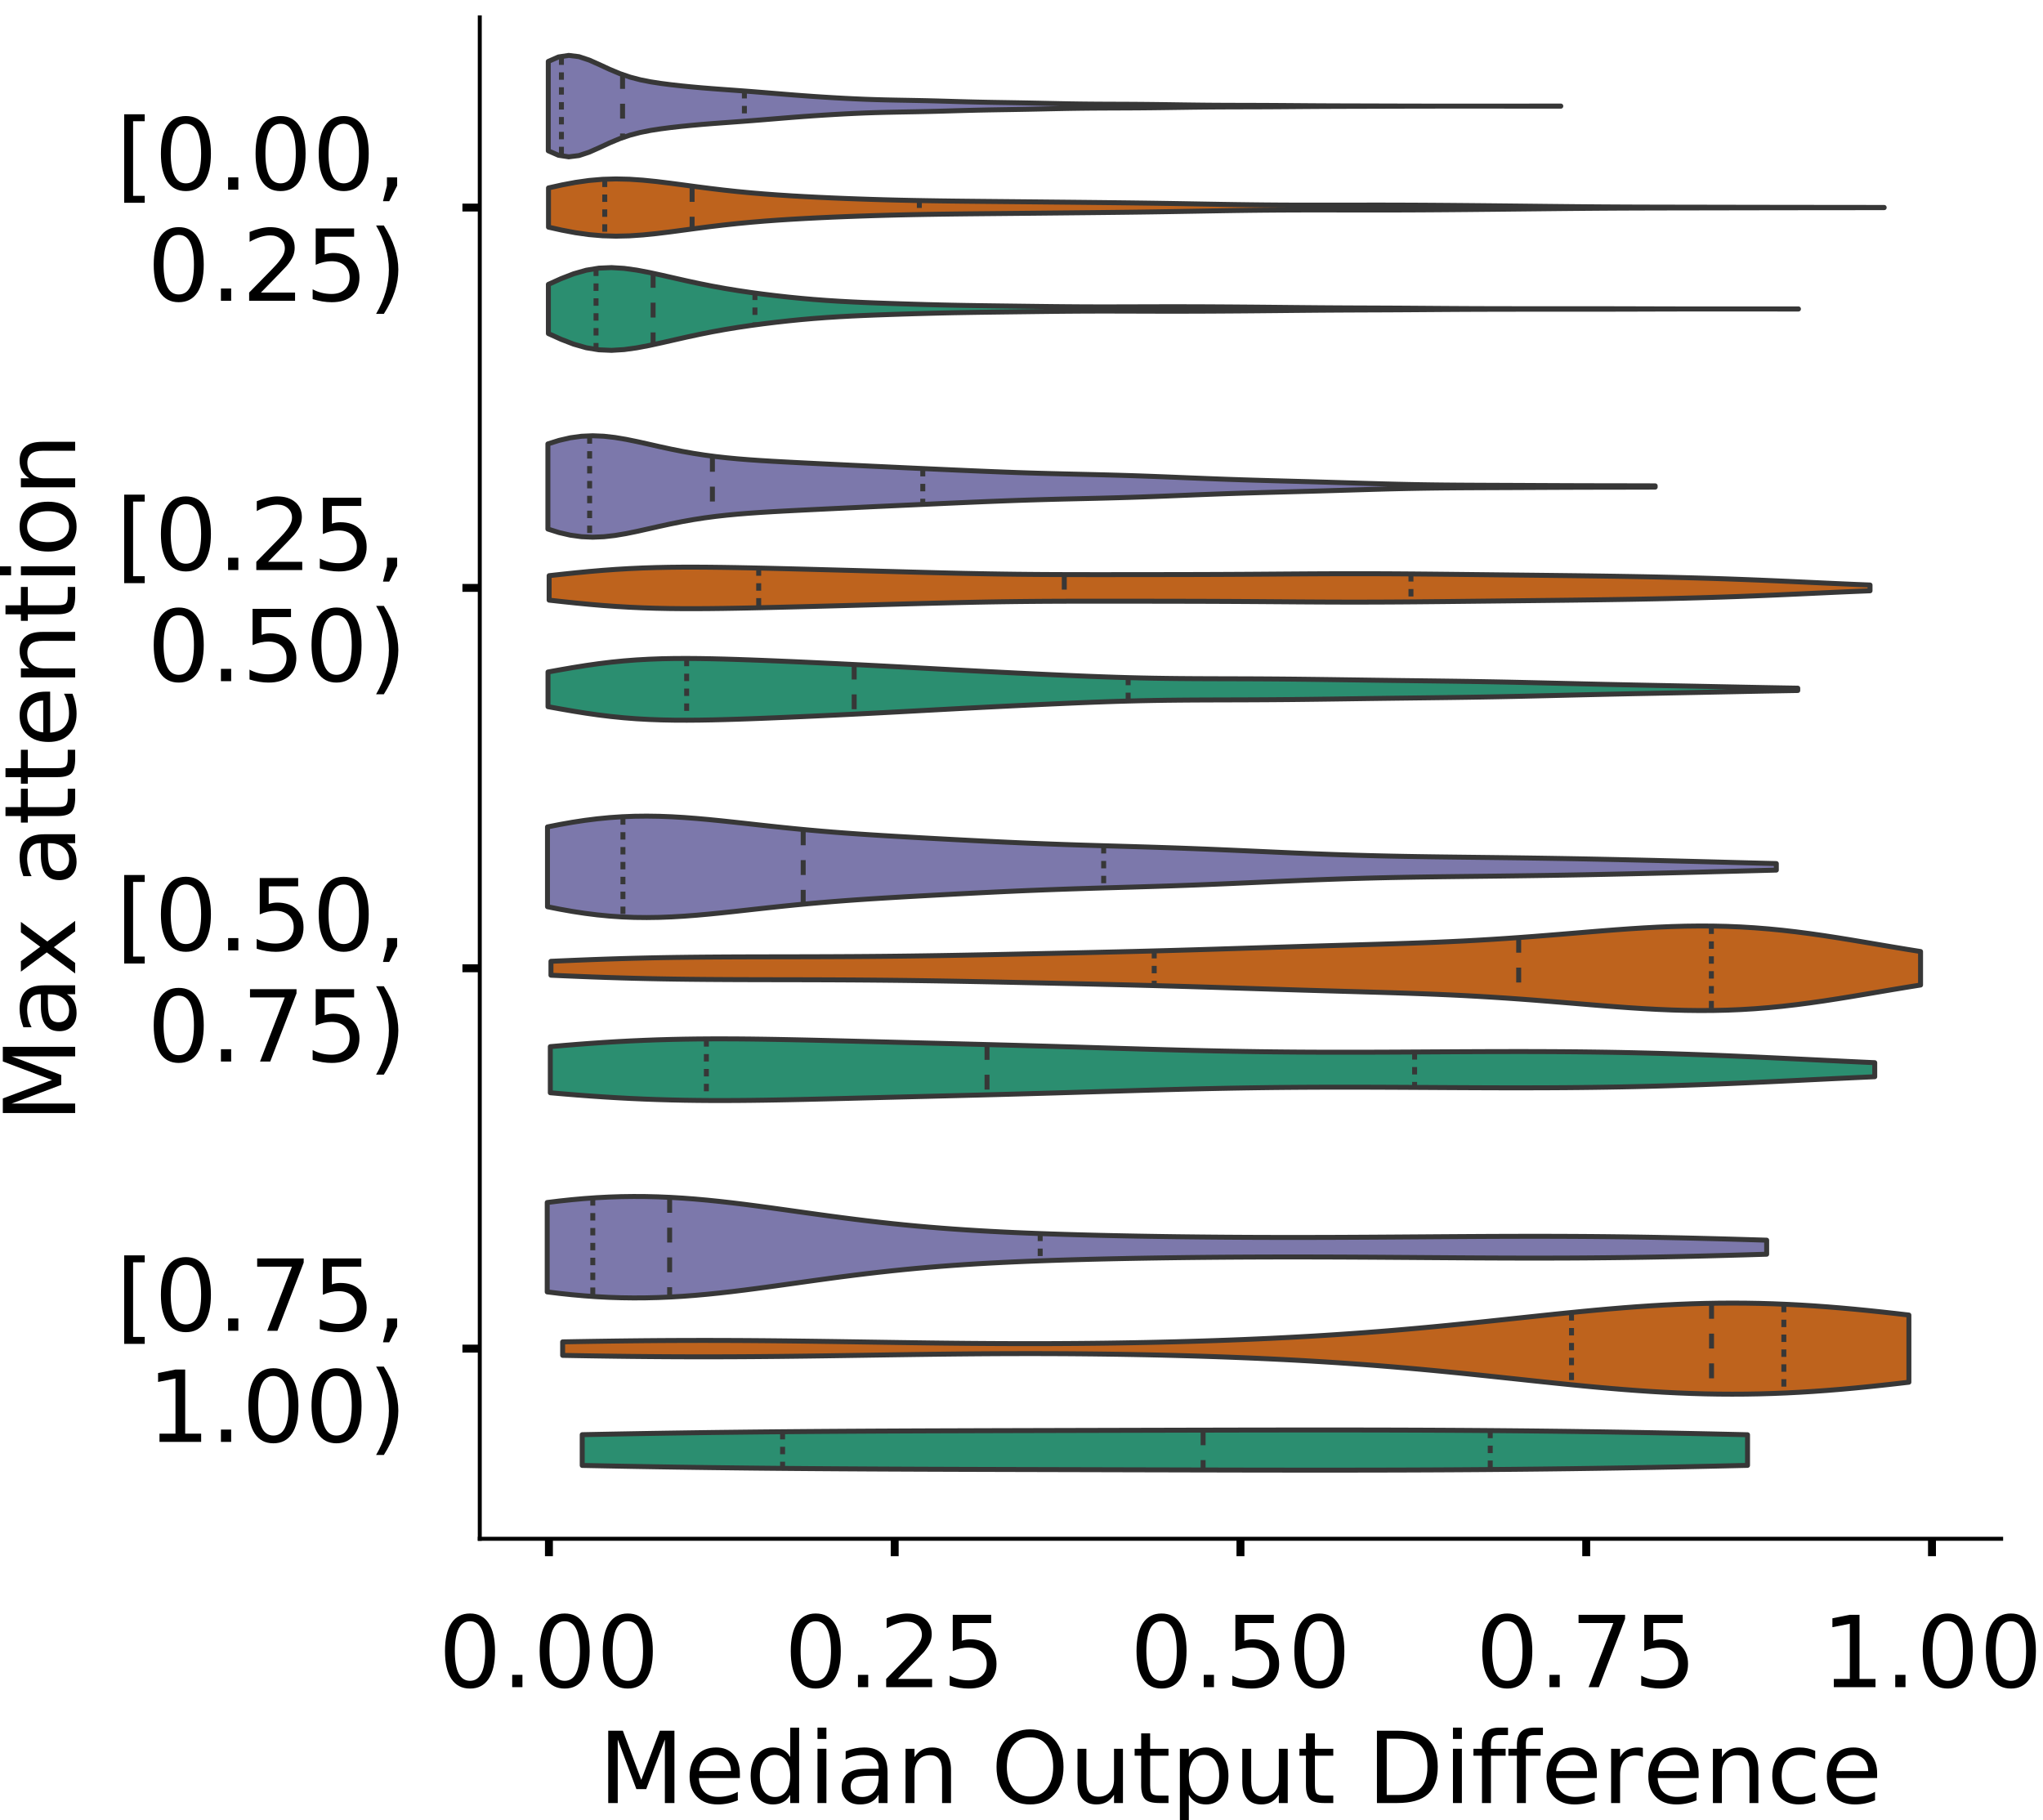 <?xml version="1.0" encoding="utf-8" standalone="no"?>
<!DOCTYPE svg PUBLIC "-//W3C//DTD SVG 1.1//EN"
  "http://www.w3.org/Graphics/SVG/1.1/DTD/svg11.dtd">
<!-- Created with matplotlib (https://matplotlib.org/) -->
<svg height="366.833pt" version="1.1" viewBox="0 0 411.77 366.833" width="411.77pt" xmlns="http://www.w3.org/2000/svg" xmlns:xlink="http://www.w3.org/1999/xlink">
 <defs>
  <style type="text/css">
*{stroke-linecap:butt;stroke-linejoin:round;}
  </style>
 </defs>
 <g id="figure_1">
  <g id="patch_1">
   <path d="M 0 366.833 
L 411.77 366.833 
L 411.77 -0 
L 0 -0 
z
" style="fill:#ffffff;"/>
  </g>
  <g id="axes_1">
   <g id="patch_2">
    <path d="M 96.7 310.133 
L 403.333 310.133 
L 403.333 3.5 
L 96.7 3.5 
z
" style="fill:#ffffff;"/>
   </g>
   <g id="PolyCollection_1">
    <defs>
     <path d="M 110.508 -336.441 
L 110.508 -354.451 
L 112.57 -355.355 
L 114.631 -355.668 
L 116.692 -355.412 
L 118.754 -354.728 
L 120.815 -353.812 
L 122.876 -352.856 
L 124.938 -351.994 
L 126.999 -351.291 
L 129.061 -350.751 
L 131.122 -350.343 
L 133.183 -350.023 
L 135.245 -349.759 
L 137.306 -349.528 
L 139.367 -349.322 
L 141.429 -349.137 
L 143.49 -348.971 
L 145.551 -348.817 
L 147.613 -348.668 
L 149.674 -348.517 
L 151.735 -348.359 
L 153.797 -348.194 
L 155.858 -348.024 
L 157.919 -347.855 
L 159.981 -347.69 
L 162.042 -347.533 
L 164.104 -347.386 
L 166.165 -347.25 
L 168.226 -347.126 
L 170.288 -347.012 
L 172.349 -346.912 
L 174.41 -346.825 
L 176.472 -346.754 
L 178.533 -346.699 
L 180.594 -346.655 
L 182.656 -346.618 
L 184.717 -346.58 
L 186.778 -346.537 
L 188.84 -346.485 
L 190.901 -346.427 
L 192.962 -346.367 
L 195.024 -346.31 
L 197.085 -346.26 
L 199.147 -346.218 
L 201.208 -346.182 
L 203.269 -346.149 
L 205.331 -346.114 
L 207.392 -346.076 
L 209.453 -346.034 
L 211.515 -345.989 
L 213.576 -345.946 
L 215.637 -345.907 
L 217.699 -345.876 
L 219.76 -345.854 
L 221.821 -345.84 
L 223.883 -345.831 
L 225.944 -345.823 
L 228.005 -345.814 
L 230.067 -345.799 
L 232.128 -345.779 
L 234.19 -345.754 
L 236.251 -345.726 
L 238.312 -345.696 
L 240.374 -345.669 
L 242.435 -345.645 
L 244.496 -345.627 
L 246.558 -345.615 
L 248.619 -345.608 
L 250.68 -345.603 
L 252.742 -345.598 
L 254.803 -345.591 
L 256.864 -345.58 
L 258.926 -345.566 
L 260.987 -345.55 
L 263.048 -345.534 
L 265.11 -345.52 
L 267.171 -345.509 
L 269.233 -345.5 
L 271.294 -345.494 
L 273.355 -345.489 
L 275.417 -345.483 
L 277.478 -345.477 
L 279.539 -345.471 
L 281.601 -345.465 
L 283.662 -345.459 
L 285.723 -345.455 
L 287.785 -345.451 
L 289.846 -345.449 
L 291.907 -345.448 
L 293.969 -345.447 
L 296.03 -345.447 
L 298.092 -345.447 
L 300.153 -345.448 
L 302.214 -345.449 
L 304.276 -345.45 
L 306.337 -345.452 
L 308.398 -345.454 
L 310.46 -345.456 
L 312.521 -345.458 
L 314.582 -345.458 
L 314.582 -345.434 
L 314.582 -345.434 
L 312.521 -345.435 
L 310.46 -345.436 
L 308.398 -345.438 
L 306.337 -345.44 
L 304.276 -345.442 
L 302.214 -345.444 
L 300.153 -345.445 
L 298.092 -345.446 
L 296.03 -345.446 
L 293.969 -345.446 
L 291.907 -345.445 
L 289.846 -345.444 
L 287.785 -345.441 
L 285.723 -345.438 
L 283.662 -345.434 
L 281.601 -345.428 
L 279.539 -345.422 
L 277.478 -345.416 
L 275.417 -345.41 
L 273.355 -345.404 
L 271.294 -345.399 
L 269.233 -345.392 
L 267.171 -345.384 
L 265.11 -345.373 
L 263.048 -345.359 
L 260.987 -345.343 
L 258.926 -345.327 
L 256.864 -345.313 
L 254.803 -345.302 
L 252.742 -345.295 
L 250.68 -345.29 
L 248.619 -345.285 
L 246.558 -345.277 
L 244.496 -345.265 
L 242.435 -345.247 
L 240.374 -345.224 
L 238.312 -345.196 
L 236.251 -345.167 
L 234.19 -345.138 
L 232.128 -345.113 
L 230.067 -345.093 
L 228.005 -345.079 
L 225.944 -345.07 
L 223.883 -345.062 
L 221.821 -345.053 
L 219.76 -345.039 
L 217.699 -345.016 
L 215.637 -344.986 
L 213.576 -344.947 
L 211.515 -344.904 
L 209.453 -344.859 
L 207.392 -344.817 
L 205.331 -344.779 
L 203.269 -344.744 
L 201.208 -344.711 
L 199.147 -344.675 
L 197.085 -344.633 
L 195.024 -344.582 
L 192.962 -344.525 
L 190.901 -344.465 
L 188.84 -344.407 
L 186.778 -344.356 
L 184.717 -344.313 
L 182.656 -344.275 
L 180.594 -344.238 
L 178.533 -344.194 
L 176.472 -344.138 
L 174.41 -344.068 
L 172.349 -343.981 
L 170.288 -343.88 
L 168.226 -343.767 
L 166.165 -343.642 
L 164.104 -343.507 
L 162.042 -343.36 
L 159.981 -343.203 
L 157.919 -343.038 
L 155.858 -342.868 
L 153.797 -342.699 
L 151.735 -342.534 
L 149.674 -342.376 
L 147.613 -342.224 
L 145.551 -342.075 
L 143.49 -341.921 
L 141.429 -341.755 
L 139.367 -341.571 
L 137.306 -341.365 
L 135.245 -341.134 
L 133.183 -340.869 
L 131.122 -340.55 
L 129.061 -340.141 
L 126.999 -339.601 
L 124.938 -338.899 
L 122.876 -338.037 
L 120.815 -337.081 
L 118.754 -336.165 
L 116.692 -335.481 
L 114.631 -335.225 
L 112.57 -335.538 
L 110.508 -336.441 
z
" id="ma7595765fb" style="stroke:#373737;"/>
    </defs>
    <g clip-path="url(#pda6ca8c554)">
     <use style="fill:#7c78ab;stroke:#373737;" x="0" xlink:href="#ma7595765fb" y="366.833"/>
    </g>
   </g>
   <g id="PolyCollection_2">
    <defs>
     <path d="M 110.551 -321.051 
L 110.551 -328.957 
L 113.271 -329.562 
L 115.99 -330.075 
L 118.709 -330.459 
L 121.428 -330.693 
L 124.148 -330.772 
L 126.867 -330.708 
L 129.586 -330.523 
L 132.305 -330.249 
L 135.025 -329.916 
L 137.744 -329.556 
L 140.463 -329.192 
L 143.182 -328.842 
L 145.902 -328.518 
L 148.621 -328.226 
L 151.34 -327.966 
L 154.059 -327.739 
L 156.779 -327.539 
L 159.498 -327.363 
L 162.217 -327.208 
L 164.937 -327.069 
L 167.656 -326.945 
L 170.375 -326.833 
L 173.094 -326.733 
L 175.814 -326.643 
L 178.533 -326.564 
L 181.252 -326.495 
L 183.971 -326.436 
L 186.691 -326.386 
L 189.41 -326.344 
L 192.129 -326.308 
L 194.848 -326.277 
L 197.568 -326.249 
L 200.287 -326.223 
L 203.006 -326.198 
L 205.725 -326.172 
L 208.445 -326.146 
L 211.164 -326.119 
L 213.883 -326.092 
L 216.602 -326.065 
L 219.322 -326.037 
L 222.041 -326.008 
L 224.76 -325.978 
L 227.479 -325.946 
L 230.199 -325.911 
L 232.918 -325.872 
L 235.637 -325.829 
L 238.356 -325.784 
L 241.076 -325.736 
L 243.795 -325.689 
L 246.514 -325.643 
L 249.233 -325.601 
L 251.953 -325.565 
L 254.672 -325.536 
L 257.391 -325.514 
L 260.111 -325.5 
L 262.83 -325.493 
L 265.549 -325.491 
L 268.268 -325.493 
L 270.988 -325.497 
L 273.707 -325.5 
L 276.426 -325.503 
L 279.145 -325.502 
L 281.865 -325.496 
L 284.584 -325.486 
L 287.303 -325.472 
L 290.022 -325.454 
L 292.742 -325.433 
L 295.461 -325.409 
L 298.18 -325.384 
L 300.899 -325.357 
L 303.619 -325.329 
L 306.338 -325.3 
L 309.057 -325.27 
L 311.776 -325.24 
L 314.496 -325.212 
L 317.215 -325.185 
L 319.934 -325.161 
L 322.653 -325.14 
L 325.373 -325.124 
L 328.092 -325.11 
L 330.811 -325.1 
L 333.53 -325.093 
L 336.25 -325.087 
L 338.969 -325.082 
L 341.688 -325.078 
L 344.408 -325.073 
L 347.127 -325.068 
L 349.846 -325.063 
L 352.565 -325.058 
L 355.285 -325.054 
L 358.004 -325.05 
L 360.723 -325.046 
L 363.442 -325.043 
L 366.162 -325.04 
L 368.881 -325.038 
L 371.6 -325.035 
L 374.319 -325.032 
L 377.039 -325.029 
L 379.758 -325.026 
L 379.758 -324.982 
L 379.758 -324.982 
L 377.039 -324.979 
L 374.319 -324.976 
L 371.6 -324.973 
L 368.881 -324.971 
L 366.162 -324.968 
L 363.442 -324.966 
L 360.723 -324.962 
L 358.004 -324.959 
L 355.285 -324.955 
L 352.565 -324.95 
L 349.846 -324.945 
L 347.127 -324.94 
L 344.408 -324.935 
L 341.688 -324.93 
L 338.969 -324.926 
L 336.25 -324.921 
L 333.53 -324.915 
L 330.811 -324.908 
L 328.092 -324.898 
L 325.373 -324.885 
L 322.653 -324.868 
L 319.934 -324.847 
L 317.215 -324.823 
L 314.496 -324.797 
L 311.776 -324.768 
L 309.057 -324.738 
L 306.338 -324.709 
L 303.619 -324.68 
L 300.899 -324.651 
L 298.18 -324.625 
L 295.461 -324.599 
L 292.742 -324.575 
L 290.022 -324.554 
L 287.303 -324.536 
L 284.584 -324.522 
L 281.865 -324.512 
L 279.145 -324.507 
L 276.426 -324.506 
L 273.707 -324.508 
L 270.988 -324.512 
L 268.268 -324.516 
L 265.549 -324.518 
L 262.83 -324.516 
L 260.111 -324.508 
L 257.391 -324.494 
L 254.672 -324.473 
L 251.953 -324.444 
L 249.233 -324.407 
L 246.514 -324.366 
L 243.795 -324.32 
L 241.076 -324.272 
L 238.356 -324.225 
L 235.637 -324.179 
L 232.918 -324.136 
L 230.199 -324.098 
L 227.479 -324.062 
L 224.76 -324.03 
L 222.041 -324 
L 219.322 -323.971 
L 216.602 -323.944 
L 213.883 -323.916 
L 211.164 -323.889 
L 208.445 -323.862 
L 205.725 -323.836 
L 203.006 -323.811 
L 200.287 -323.785 
L 197.568 -323.759 
L 194.848 -323.732 
L 192.129 -323.701 
L 189.41 -323.665 
L 186.691 -323.622 
L 183.971 -323.572 
L 181.252 -323.513 
L 178.533 -323.444 
L 175.814 -323.365 
L 173.094 -323.275 
L 170.375 -323.175 
L 167.656 -323.063 
L 164.937 -322.939 
L 162.217 -322.8 
L 159.498 -322.645 
L 156.779 -322.469 
L 154.059 -322.27 
L 151.34 -322.042 
L 148.621 -321.783 
L 145.902 -321.49 
L 143.182 -321.167 
L 140.463 -320.817 
L 137.744 -320.453 
L 135.025 -320.092 
L 132.305 -319.76 
L 129.586 -319.485 
L 126.867 -319.3 
L 124.148 -319.236 
L 121.428 -319.316 
L 118.709 -319.55 
L 115.99 -319.934 
L 113.271 -320.446 
L 110.551 -321.051 
z
" id="me386ba9286" style="stroke:#373737;"/>
    </defs>
    <g clip-path="url(#pda6ca8c554)">
     <use style="fill:#be631d;stroke:#373737;" x="0" xlink:href="#me386ba9286" y="366.833"/>
    </g>
   </g>
   <g id="PolyCollection_3">
    <defs>
     <path d="M 110.529 -299.605 
L 110.529 -309.519 
L 113.074 -310.666 
L 115.619 -311.652 
L 118.164 -312.377 
L 120.709 -312.792 
L 123.254 -312.9 
L 125.799 -312.745 
L 128.344 -312.393 
L 130.889 -311.91 
L 133.434 -311.356 
L 135.979 -310.776 
L 138.524 -310.202 
L 141.068 -309.656 
L 143.613 -309.15 
L 146.158 -308.69 
L 148.703 -308.273 
L 151.248 -307.896 
L 153.793 -307.553 
L 156.338 -307.241 
L 158.883 -306.957 
L 161.428 -306.704 
L 163.973 -306.481 
L 166.518 -306.288 
L 169.063 -306.125 
L 171.608 -305.988 
L 174.153 -305.871 
L 176.698 -305.77 
L 179.243 -305.68 
L 181.788 -305.595 
L 184.333 -305.517 
L 186.878 -305.444 
L 189.423 -305.38 
L 191.968 -305.324 
L 194.513 -305.277 
L 197.058 -305.237 
L 199.603 -305.202 
L 202.148 -305.169 
L 204.693 -305.137 
L 207.238 -305.105 
L 209.783 -305.074 
L 212.328 -305.045 
L 214.873 -305.021 
L 217.417 -305.002 
L 219.962 -304.991 
L 222.507 -304.987 
L 225.052 -304.99 
L 227.597 -304.996 
L 230.142 -305.004 
L 232.687 -305.011 
L 235.232 -305.015 
L 237.777 -305.015 
L 240.322 -305.01 
L 242.867 -305.001 
L 245.412 -304.988 
L 247.957 -304.972 
L 250.502 -304.953 
L 253.047 -304.933 
L 255.592 -304.909 
L 258.137 -304.884 
L 260.682 -304.859 
L 263.227 -304.835 
L 265.772 -304.813 
L 268.317 -304.795 
L 270.862 -304.78 
L 273.407 -304.768 
L 275.952 -304.758 
L 278.497 -304.748 
L 281.042 -304.736 
L 283.587 -304.721 
L 286.132 -304.703 
L 288.677 -304.684 
L 291.221 -304.666 
L 293.766 -304.651 
L 296.311 -304.638 
L 298.856 -304.629 
L 301.401 -304.623 
L 303.946 -304.618 
L 306.491 -304.615 
L 309.036 -304.612 
L 311.581 -304.611 
L 314.126 -304.611 
L 316.671 -304.611 
L 319.216 -304.612 
L 321.761 -304.611 
L 324.306 -304.608 
L 326.851 -304.603 
L 329.396 -304.596 
L 331.941 -304.588 
L 334.486 -304.581 
L 337.031 -304.574 
L 339.576 -304.57 
L 342.121 -304.567 
L 344.666 -304.565 
L 347.211 -304.565 
L 349.756 -304.566 
L 352.301 -304.568 
L 354.846 -304.57 
L 357.391 -304.572 
L 359.936 -304.573 
L 362.481 -304.573 
L 362.481 -304.55 
L 362.481 -304.55 
L 359.936 -304.551 
L 357.391 -304.552 
L 354.846 -304.554 
L 352.301 -304.556 
L 349.756 -304.558 
L 347.211 -304.559 
L 344.666 -304.559 
L 342.121 -304.557 
L 339.576 -304.554 
L 337.031 -304.55 
L 334.486 -304.543 
L 331.941 -304.536 
L 329.396 -304.528 
L 326.851 -304.521 
L 324.306 -304.516 
L 321.761 -304.513 
L 319.216 -304.512 
L 316.671 -304.513 
L 314.126 -304.513 
L 311.581 -304.513 
L 309.036 -304.511 
L 306.491 -304.509 
L 303.946 -304.506 
L 301.401 -304.501 
L 298.856 -304.494 
L 296.311 -304.485 
L 293.766 -304.473 
L 291.221 -304.457 
L 288.677 -304.439 
L 286.132 -304.421 
L 283.587 -304.403 
L 281.042 -304.388 
L 278.497 -304.376 
L 275.952 -304.366 
L 273.407 -304.356 
L 270.862 -304.344 
L 268.317 -304.329 
L 265.772 -304.311 
L 263.227 -304.289 
L 260.682 -304.265 
L 258.137 -304.239 
L 255.592 -304.215 
L 253.047 -304.191 
L 250.502 -304.17 
L 247.957 -304.152 
L 245.412 -304.136 
L 242.867 -304.123 
L 240.322 -304.114 
L 237.777 -304.109 
L 235.232 -304.109 
L 232.687 -304.113 
L 230.142 -304.12 
L 227.597 -304.128 
L 225.052 -304.134 
L 222.507 -304.137 
L 219.962 -304.133 
L 217.417 -304.122 
L 214.873 -304.103 
L 212.328 -304.079 
L 209.783 -304.05 
L 207.238 -304.019 
L 204.693 -303.987 
L 202.148 -303.955 
L 199.603 -303.922 
L 197.058 -303.887 
L 194.513 -303.846 
L 191.968 -303.8 
L 189.423 -303.744 
L 186.878 -303.679 
L 184.333 -303.607 
L 181.788 -303.528 
L 179.243 -303.444 
L 176.698 -303.354 
L 174.153 -303.253 
L 171.608 -303.136 
L 169.063 -302.999 
L 166.518 -302.835 
L 163.973 -302.643 
L 161.428 -302.42 
L 158.883 -302.166 
L 156.338 -301.883 
L 153.793 -301.571 
L 151.248 -301.228 
L 148.703 -300.851 
L 146.158 -300.434 
L 143.613 -299.974 
L 141.068 -299.468 
L 138.524 -298.922 
L 135.979 -298.348 
L 133.434 -297.768 
L 130.889 -297.213 
L 128.344 -296.731 
L 125.799 -296.379 
L 123.254 -296.224 
L 120.709 -296.332 
L 118.164 -296.747 
L 115.619 -297.472 
L 113.074 -298.458 
L 110.529 -299.605 
z
" id="m9623dfc859" style="stroke:#373737;"/>
    </defs>
    <g clip-path="url(#pda6ca8c554)">
     <use style="fill:#2b8e70;stroke:#373737;" x="0" xlink:href="#m9623dfc859" y="366.833"/>
    </g>
   </g>
   <g id="PolyCollection_4">
    <defs>
     <path d="M 110.429 -260.21 
L 110.429 -277.367 
L 112.683 -278.077 
L 114.937 -278.598 
L 117.192 -278.909 
L 119.446 -279.009 
L 121.7 -278.916 
L 123.955 -278.66 
L 126.209 -278.281 
L 128.463 -277.82 
L 130.718 -277.318 
L 132.972 -276.808 
L 135.226 -276.319 
L 137.48 -275.868 
L 139.735 -275.466 
L 141.989 -275.116 
L 144.243 -274.817 
L 146.498 -274.565 
L 148.752 -274.353 
L 151.006 -274.172 
L 153.261 -274.017 
L 155.515 -273.879 
L 157.769 -273.754 
L 160.024 -273.636 
L 162.278 -273.522 
L 164.532 -273.411 
L 166.786 -273.302 
L 169.041 -273.193 
L 171.295 -273.084 
L 173.549 -272.977 
L 175.804 -272.87 
L 178.058 -272.765 
L 180.312 -272.66 
L 182.567 -272.556 
L 184.821 -272.452 
L 187.075 -272.35 
L 189.33 -272.248 
L 191.584 -272.146 
L 193.838 -272.046 
L 196.093 -271.948 
L 198.347 -271.853 
L 200.601 -271.761 
L 202.855 -271.674 
L 205.11 -271.592 
L 207.364 -271.517 
L 209.618 -271.449 
L 211.873 -271.387 
L 214.127 -271.33 
L 216.381 -271.276 
L 218.636 -271.224 
L 220.89 -271.171 
L 223.144 -271.114 
L 225.399 -271.052 
L 227.653 -270.984 
L 229.907 -270.909 
L 232.161 -270.827 
L 234.416 -270.74 
L 236.67 -270.649 
L 238.924 -270.557 
L 241.179 -270.466 
L 243.433 -270.377 
L 245.687 -270.292 
L 247.942 -270.212 
L 250.196 -270.137 
L 252.45 -270.068 
L 254.705 -270.002 
L 256.959 -269.94 
L 259.213 -269.879 
L 261.467 -269.818 
L 263.722 -269.756 
L 265.976 -269.692 
L 268.23 -269.626 
L 270.485 -269.559 
L 272.739 -269.49 
L 274.993 -269.422 
L 277.248 -269.356 
L 279.502 -269.294 
L 281.756 -269.238 
L 284.011 -269.188 
L 286.265 -269.147 
L 288.519 -269.112 
L 290.773 -269.086 
L 293.028 -269.065 
L 295.282 -269.05 
L 297.536 -269.038 
L 299.791 -269.028 
L 302.045 -269.019 
L 304.299 -269.01 
L 306.554 -269 
L 308.808 -268.989 
L 311.062 -268.978 
L 313.317 -268.968 
L 315.571 -268.958 
L 317.825 -268.95 
L 320.079 -268.944 
L 322.334 -268.939 
L 324.588 -268.936 
L 326.842 -268.932 
L 329.097 -268.928 
L 331.351 -268.923 
L 333.605 -268.916 
L 333.605 -268.66 
L 333.605 -268.66 
L 331.351 -268.653 
L 329.097 -268.648 
L 326.842 -268.644 
L 324.588 -268.64 
L 322.334 -268.637 
L 320.079 -268.632 
L 317.825 -268.626 
L 315.571 -268.618 
L 313.317 -268.608 
L 311.062 -268.598 
L 308.808 -268.587 
L 306.554 -268.576 
L 304.299 -268.566 
L 302.045 -268.557 
L 299.791 -268.548 
L 297.536 -268.538 
L 295.282 -268.526 
L 293.028 -268.511 
L 290.773 -268.49 
L 288.519 -268.464 
L 286.265 -268.43 
L 284.011 -268.388 
L 281.756 -268.338 
L 279.502 -268.282 
L 277.248 -268.22 
L 274.993 -268.154 
L 272.739 -268.086 
L 270.485 -268.018 
L 268.23 -267.95 
L 265.976 -267.884 
L 263.722 -267.82 
L 261.467 -267.758 
L 259.213 -267.697 
L 256.959 -267.636 
L 254.705 -267.574 
L 252.45 -267.508 
L 250.196 -267.439 
L 247.942 -267.364 
L 245.687 -267.284 
L 243.433 -267.199 
L 241.179 -267.111 
L 238.924 -267.019 
L 236.67 -266.927 
L 234.416 -266.836 
L 232.161 -266.749 
L 229.907 -266.668 
L 227.653 -266.592 
L 225.399 -266.524 
L 223.144 -266.462 
L 220.89 -266.405 
L 218.636 -266.352 
L 216.381 -266.3 
L 214.127 -266.247 
L 211.873 -266.19 
L 209.618 -266.127 
L 207.364 -266.059 
L 205.11 -265.984 
L 202.855 -265.902 
L 200.601 -265.815 
L 198.347 -265.723 
L 196.093 -265.628 
L 193.838 -265.53 
L 191.584 -265.43 
L 189.33 -265.329 
L 187.075 -265.226 
L 184.821 -265.124 
L 182.567 -265.02 
L 180.312 -264.916 
L 178.058 -264.811 
L 175.804 -264.706 
L 173.549 -264.599 
L 171.295 -264.492 
L 169.041 -264.383 
L 166.786 -264.274 
L 164.532 -264.165 
L 162.278 -264.054 
L 160.024 -263.94 
L 157.769 -263.822 
L 155.515 -263.697 
L 153.261 -263.559 
L 151.006 -263.404 
L 148.752 -263.223 
L 146.498 -263.011 
L 144.243 -262.759 
L 141.989 -262.46 
L 139.735 -262.11 
L 137.48 -261.708 
L 135.226 -261.257 
L 132.972 -260.768 
L 130.718 -260.259 
L 128.463 -259.756 
L 126.209 -259.295 
L 123.955 -258.916 
L 121.7 -258.66 
L 119.446 -258.567 
L 117.192 -258.668 
L 114.937 -258.979 
L 112.683 -259.499 
L 110.429 -260.21 
z
" id="mfdc217cbfd" style="stroke:#373737;"/>
    </defs>
    <g clip-path="url(#pda6ca8c554)">
     <use style="fill:#7c78ab;stroke:#373737;" x="0" xlink:href="#mfdc217cbfd" y="366.833"/>
    </g>
   </g>
   <g id="PolyCollection_5">
    <defs>
     <path d="M 110.679 -245.879 
L 110.679 -250.812 
L 113.368 -251.11 
L 116.057 -251.392 
L 118.746 -251.651 
L 121.436 -251.881 
L 124.125 -252.077 
L 126.814 -252.236 
L 129.503 -252.359 
L 132.192 -252.446 
L 134.881 -252.501 
L 137.571 -252.528 
L 140.26 -252.53 
L 142.949 -252.513 
L 145.638 -252.481 
L 148.327 -252.438 
L 151.016 -252.385 
L 153.706 -252.327 
L 156.395 -252.264 
L 159.084 -252.198 
L 161.773 -252.13 
L 164.462 -252.06 
L 167.151 -251.989 
L 169.841 -251.917 
L 172.53 -251.845 
L 175.219 -251.772 
L 177.908 -251.698 
L 180.597 -251.624 
L 183.286 -251.551 
L 185.976 -251.48 
L 188.665 -251.41 
L 191.354 -251.344 
L 194.043 -251.282 
L 196.732 -251.226 
L 199.421 -251.176 
L 202.111 -251.134 
L 204.8 -251.098 
L 207.489 -251.071 
L 210.178 -251.05 
L 212.867 -251.036 
L 215.556 -251.027 
L 218.246 -251.022 
L 220.935 -251.02 
L 223.624 -251.021 
L 226.313 -251.023 
L 229.002 -251.025 
L 231.691 -251.028 
L 234.381 -251.032 
L 237.07 -251.036 
L 239.759 -251.041 
L 242.448 -251.049 
L 245.137 -251.058 
L 247.827 -251.071 
L 250.516 -251.085 
L 253.205 -251.102 
L 255.894 -251.121 
L 258.583 -251.141 
L 261.272 -251.16 
L 263.962 -251.178 
L 266.651 -251.192 
L 269.34 -251.202 
L 272.029 -251.207 
L 274.718 -251.207 
L 277.407 -251.2 
L 280.097 -251.189 
L 282.786 -251.172 
L 285.475 -251.151 
L 288.164 -251.126 
L 290.853 -251.099 
L 293.542 -251.071 
L 296.232 -251.042 
L 298.921 -251.013 
L 301.61 -250.983 
L 304.299 -250.954 
L 306.988 -250.925 
L 309.677 -250.896 
L 312.367 -250.866 
L 315.056 -250.834 
L 317.745 -250.802 
L 320.434 -250.767 
L 323.123 -250.729 
L 325.812 -250.689 
L 328.502 -250.644 
L 331.191 -250.596 
L 333.88 -250.543 
L 336.569 -250.484 
L 339.258 -250.42 
L 341.947 -250.349 
L 344.637 -250.271 
L 347.326 -250.185 
L 350.015 -250.091 
L 352.704 -249.99 
L 355.393 -249.882 
L 358.082 -249.767 
L 360.772 -249.647 
L 363.461 -249.523 
L 366.15 -249.399 
L 368.839 -249.275 
L 371.528 -249.154 
L 374.217 -249.038 
L 376.907 -248.93 
L 376.907 -247.762 
L 376.907 -247.762 
L 374.217 -247.653 
L 371.528 -247.538 
L 368.839 -247.417 
L 366.15 -247.293 
L 363.461 -247.168 
L 360.772 -247.045 
L 358.082 -246.925 
L 355.393 -246.81 
L 352.704 -246.702 
L 350.015 -246.6 
L 347.326 -246.507 
L 344.637 -246.421 
L 341.947 -246.343 
L 339.258 -246.272 
L 336.569 -246.207 
L 333.88 -246.149 
L 331.191 -246.096 
L 328.502 -246.047 
L 325.812 -246.003 
L 323.123 -245.962 
L 320.434 -245.925 
L 317.745 -245.89 
L 315.056 -245.857 
L 312.367 -245.826 
L 309.677 -245.796 
L 306.988 -245.767 
L 304.299 -245.737 
L 301.61 -245.708 
L 298.921 -245.679 
L 296.232 -245.65 
L 293.542 -245.621 
L 290.853 -245.592 
L 288.164 -245.566 
L 285.475 -245.541 
L 282.786 -245.52 
L 280.097 -245.503 
L 277.407 -245.491 
L 274.718 -245.485 
L 272.029 -245.484 
L 269.34 -245.489 
L 266.651 -245.5 
L 263.962 -245.514 
L 261.272 -245.531 
L 258.583 -245.551 
L 255.894 -245.57 
L 253.205 -245.589 
L 250.516 -245.606 
L 247.827 -245.621 
L 245.137 -245.633 
L 242.448 -245.643 
L 239.759 -245.65 
L 237.07 -245.656 
L 234.381 -245.66 
L 231.691 -245.664 
L 229.002 -245.667 
L 226.313 -245.669 
L 223.624 -245.671 
L 220.935 -245.671 
L 218.246 -245.67 
L 215.556 -245.665 
L 212.867 -245.656 
L 210.178 -245.642 
L 207.489 -245.621 
L 204.8 -245.593 
L 202.111 -245.558 
L 199.421 -245.515 
L 196.732 -245.465 
L 194.043 -245.409 
L 191.354 -245.347 
L 188.665 -245.281 
L 185.976 -245.212 
L 183.286 -245.14 
L 180.597 -245.067 
L 177.908 -244.994 
L 175.219 -244.92 
L 172.53 -244.847 
L 169.841 -244.774 
L 167.151 -244.702 
L 164.462 -244.632 
L 161.773 -244.562 
L 159.084 -244.494 
L 156.395 -244.428 
L 153.706 -244.365 
L 151.016 -244.306 
L 148.327 -244.254 
L 145.638 -244.21 
L 142.949 -244.178 
L 140.26 -244.161 
L 137.571 -244.164 
L 134.881 -244.191 
L 132.192 -244.246 
L 129.503 -244.333 
L 126.814 -244.456 
L 124.125 -244.615 
L 121.436 -244.811 
L 118.746 -245.04 
L 116.057 -245.3 
L 113.368 -245.582 
L 110.679 -245.879 
z
" id="mc1016262aa" style="stroke:#373737;"/>
    </defs>
    <g clip-path="url(#pda6ca8c554)">
     <use style="fill:#be631d;stroke:#373737;" x="0" xlink:href="#mc1016262aa" y="366.833"/>
    </g>
   </g>
   <g id="PolyCollection_6">
    <defs>
     <path d="M 110.453 -224.407 
L 110.453 -231.4 
L 112.997 -231.86 
L 115.542 -232.299 
L 118.086 -232.706 
L 120.63 -233.069 
L 123.175 -233.38 
L 125.719 -233.635 
L 128.263 -233.832 
L 130.808 -233.975 
L 133.352 -234.068 
L 135.896 -234.116 
L 138.441 -234.127 
L 140.985 -234.107 
L 143.529 -234.063 
L 146.074 -234 
L 148.618 -233.922 
L 151.162 -233.834 
L 153.707 -233.738 
L 156.251 -233.635 
L 158.795 -233.528 
L 161.34 -233.416 
L 163.884 -233.3 
L 166.428 -233.181 
L 168.973 -233.059 
L 171.517 -232.934 
L 174.061 -232.806 
L 176.606 -232.675 
L 179.15 -232.541 
L 181.694 -232.406 
L 184.239 -232.268 
L 186.783 -232.13 
L 189.327 -231.993 
L 191.872 -231.856 
L 194.416 -231.721 
L 196.96 -231.588 
L 199.505 -231.457 
L 202.049 -231.329 
L 204.593 -231.204 
L 207.138 -231.081 
L 209.682 -230.96 
L 212.226 -230.842 
L 214.771 -230.728 
L 217.315 -230.618 
L 219.859 -230.515 
L 222.404 -230.42 
L 224.948 -230.334 
L 227.492 -230.26 
L 230.036 -230.197 
L 232.581 -230.146 
L 235.125 -230.108 
L 237.669 -230.079 
L 240.214 -230.06 
L 242.758 -230.047 
L 245.302 -230.038 
L 247.847 -230.031 
L 250.391 -230.024 
L 252.935 -230.014 
L 255.48 -230 
L 258.024 -229.981 
L 260.568 -229.958 
L 263.113 -229.93 
L 265.657 -229.899 
L 268.201 -229.866 
L 270.746 -229.83 
L 273.29 -229.795 
L 275.834 -229.759 
L 278.379 -229.725 
L 280.923 -229.692 
L 283.467 -229.661 
L 286.012 -229.63 
L 288.556 -229.599 
L 291.1 -229.567 
L 293.645 -229.533 
L 296.189 -229.496 
L 298.733 -229.455 
L 301.278 -229.41 
L 303.822 -229.36 
L 306.366 -229.306 
L 308.911 -229.248 
L 311.455 -229.188 
L 313.999 -229.127 
L 316.544 -229.066 
L 319.088 -229.005 
L 321.632 -228.946 
L 324.177 -228.889 
L 326.721 -228.834 
L 329.265 -228.781 
L 331.81 -228.73 
L 334.354 -228.679 
L 336.898 -228.63 
L 339.443 -228.58 
L 341.987 -228.529 
L 344.531 -228.478 
L 347.076 -228.427 
L 349.62 -228.376 
L 352.164 -228.325 
L 354.709 -228.276 
L 357.253 -228.228 
L 359.797 -228.182 
L 362.342 -228.14 
L 362.342 -227.668 
L 362.342 -227.668 
L 359.797 -227.625 
L 357.253 -227.58 
L 354.709 -227.532 
L 352.164 -227.482 
L 349.62 -227.431 
L 347.076 -227.38 
L 344.531 -227.329 
L 341.987 -227.278 
L 339.443 -227.228 
L 336.898 -227.178 
L 334.354 -227.128 
L 331.81 -227.077 
L 329.265 -227.026 
L 326.721 -226.973 
L 324.177 -226.918 
L 321.632 -226.861 
L 319.088 -226.802 
L 316.544 -226.742 
L 313.999 -226.68 
L 311.455 -226.619 
L 308.911 -226.559 
L 306.366 -226.501 
L 303.822 -226.447 
L 301.278 -226.397 
L 298.733 -226.352 
L 296.189 -226.311 
L 293.645 -226.274 
L 291.1 -226.24 
L 288.556 -226.208 
L 286.012 -226.177 
L 283.467 -226.146 
L 280.923 -226.115 
L 278.379 -226.082 
L 275.834 -226.048 
L 273.29 -226.013 
L 270.746 -225.977 
L 268.201 -225.942 
L 265.657 -225.908 
L 263.113 -225.877 
L 260.568 -225.849 
L 258.024 -225.826 
L 255.48 -225.808 
L 252.935 -225.794 
L 250.391 -225.783 
L 247.847 -225.776 
L 245.302 -225.769 
L 242.758 -225.76 
L 240.214 -225.747 
L 237.669 -225.728 
L 235.125 -225.7 
L 232.581 -225.661 
L 230.036 -225.61 
L 227.492 -225.547 
L 224.948 -225.473 
L 222.404 -225.387 
L 219.859 -225.292 
L 217.315 -225.189 
L 214.771 -225.08 
L 212.226 -224.965 
L 209.682 -224.847 
L 207.138 -224.727 
L 204.593 -224.603 
L 202.049 -224.478 
L 199.505 -224.35 
L 196.96 -224.219 
L 194.416 -224.087 
L 191.872 -223.951 
L 189.327 -223.815 
L 186.783 -223.677 
L 184.239 -223.539 
L 181.694 -223.402 
L 179.15 -223.266 
L 176.606 -223.132 
L 174.061 -223.001 
L 171.517 -222.873 
L 168.973 -222.748 
L 166.428 -222.626 
L 163.884 -222.507 
L 161.34 -222.391 
L 158.795 -222.28 
L 156.251 -222.172 
L 153.707 -222.069 
L 151.162 -221.973 
L 148.618 -221.885 
L 146.074 -221.808 
L 143.529 -221.745 
L 140.985 -221.701 
L 138.441 -221.681 
L 135.896 -221.691 
L 133.352 -221.74 
L 130.808 -221.832 
L 128.263 -221.975 
L 125.719 -222.173 
L 123.175 -222.427 
L 120.63 -222.738 
L 118.086 -223.101 
L 115.542 -223.508 
L 112.997 -223.948 
L 110.453 -224.407 
z
" id="ma90c249ace" style="stroke:#373737;"/>
    </defs>
    <g clip-path="url(#pda6ca8c554)">
     <use style="fill:#2b8e70;stroke:#373737;" x="0" xlink:href="#ma90c249ace" y="366.833"/>
    </g>
   </g>
   <g id="PolyCollection_7">
    <defs>
     <path d="M 110.347 -184.086 
L 110.347 -200.174 
L 112.848 -200.668 
L 115.35 -201.111 
L 117.852 -201.493 
L 120.354 -201.808 
L 122.856 -202.052 
L 125.357 -202.223 
L 127.859 -202.322 
L 130.361 -202.351 
L 132.863 -202.314 
L 135.364 -202.219 
L 137.866 -202.072 
L 140.368 -201.881 
L 142.87 -201.657 
L 145.372 -201.407 
L 147.873 -201.14 
L 150.375 -200.865 
L 152.877 -200.587 
L 155.379 -200.314 
L 157.88 -200.049 
L 160.382 -199.797 
L 162.884 -199.559 
L 165.386 -199.337 
L 167.887 -199.13 
L 170.389 -198.938 
L 172.891 -198.759 
L 175.393 -198.592 
L 177.895 -198.434 
L 180.396 -198.284 
L 182.898 -198.139 
L 185.4 -197.998 
L 187.902 -197.861 
L 190.403 -197.726 
L 192.905 -197.593 
L 195.407 -197.463 
L 197.909 -197.336 
L 200.411 -197.213 
L 202.912 -197.095 
L 205.414 -196.983 
L 207.916 -196.876 
L 210.418 -196.777 
L 212.919 -196.684 
L 215.421 -196.597 
L 217.923 -196.515 
L 220.425 -196.438 
L 222.926 -196.364 
L 225.428 -196.292 
L 227.93 -196.219 
L 230.432 -196.145 
L 232.934 -196.067 
L 235.435 -195.985 
L 237.937 -195.899 
L 240.439 -195.806 
L 242.941 -195.709 
L 245.442 -195.606 
L 247.944 -195.499 
L 250.446 -195.389 
L 252.948 -195.277 
L 255.45 -195.164 
L 257.951 -195.053 
L 260.453 -194.944 
L 262.955 -194.839 
L 265.457 -194.739 
L 267.958 -194.645 
L 270.46 -194.559 
L 272.962 -194.48 
L 275.464 -194.409 
L 277.965 -194.346 
L 280.467 -194.29 
L 282.969 -194.241 
L 285.471 -194.198 
L 287.973 -194.16 
L 290.474 -194.126 
L 292.976 -194.095 
L 295.478 -194.066 
L 297.98 -194.037 
L 300.481 -194.008 
L 302.983 -193.978 
L 305.485 -193.947 
L 307.987 -193.913 
L 310.489 -193.876 
L 312.99 -193.837 
L 315.492 -193.795 
L 317.994 -193.75 
L 320.496 -193.703 
L 322.997 -193.653 
L 325.499 -193.6 
L 328.001 -193.545 
L 330.503 -193.488 
L 333.005 -193.43 
L 335.506 -193.369 
L 338.008 -193.307 
L 340.51 -193.244 
L 343.012 -193.179 
L 345.513 -193.114 
L 348.015 -193.048 
L 350.517 -192.981 
L 353.019 -192.915 
L 355.52 -192.85 
L 358.022 -192.786 
L 358.022 -191.474 
L 358.022 -191.474 
L 355.52 -191.409 
L 353.019 -191.344 
L 350.517 -191.278 
L 348.015 -191.212 
L 345.513 -191.146 
L 343.012 -191.08 
L 340.51 -191.016 
L 338.008 -190.952 
L 335.506 -190.89 
L 333.005 -190.83 
L 330.503 -190.771 
L 328.001 -190.714 
L 325.499 -190.659 
L 322.997 -190.607 
L 320.496 -190.557 
L 317.994 -190.509 
L 315.492 -190.464 
L 312.99 -190.422 
L 310.489 -190.383 
L 307.987 -190.347 
L 305.485 -190.313 
L 302.983 -190.281 
L 300.481 -190.251 
L 297.98 -190.222 
L 295.478 -190.194 
L 292.976 -190.164 
L 290.474 -190.133 
L 287.973 -190.099 
L 285.471 -190.061 
L 282.969 -190.018 
L 280.467 -189.969 
L 277.965 -189.914 
L 275.464 -189.85 
L 272.962 -189.779 
L 270.46 -189.701 
L 267.958 -189.614 
L 265.457 -189.521 
L 262.955 -189.421 
L 260.453 -189.316 
L 257.951 -189.207 
L 255.45 -189.095 
L 252.948 -188.983 
L 250.446 -188.871 
L 247.944 -188.76 
L 245.442 -188.653 
L 242.941 -188.551 
L 240.439 -188.453 
L 237.937 -188.361 
L 235.435 -188.274 
L 232.934 -188.192 
L 230.432 -188.115 
L 227.93 -188.04 
L 225.428 -187.968 
L 222.926 -187.895 
L 220.425 -187.821 
L 217.923 -187.744 
L 215.421 -187.663 
L 212.919 -187.576 
L 210.418 -187.483 
L 207.916 -187.383 
L 205.414 -187.277 
L 202.912 -187.164 
L 200.411 -187.046 
L 197.909 -186.923 
L 195.407 -186.796 
L 192.905 -186.666 
L 190.403 -186.533 
L 187.902 -186.398 
L 185.4 -186.261 
L 182.898 -186.121 
L 180.396 -185.976 
L 177.895 -185.826 
L 175.393 -185.668 
L 172.891 -185.5 
L 170.389 -185.321 
L 167.887 -185.129 
L 165.386 -184.922 
L 162.884 -184.7 
L 160.382 -184.462 
L 157.88 -184.21 
L 155.379 -183.946 
L 152.877 -183.672 
L 150.375 -183.395 
L 147.873 -183.119 
L 145.372 -182.853 
L 142.87 -182.603 
L 140.368 -182.378 
L 137.866 -182.188 
L 135.364 -182.041 
L 132.863 -181.945 
L 130.361 -181.909 
L 127.859 -181.937 
L 125.357 -182.036 
L 122.856 -182.207 
L 120.354 -182.451 
L 117.852 -182.766 
L 115.35 -183.148 
L 112.848 -183.591 
L 110.347 -184.086 
z
" id="m50bdbd2339" style="stroke:#373737;"/>
    </defs>
    <g clip-path="url(#pda6ca8c554)">
     <use style="fill:#7c78ab;stroke:#373737;" x="0" xlink:href="#m50bdbd2339" y="366.833"/>
    </g>
   </g>
   <g id="PolyCollection_8">
    <defs>
     <path d="M 111.046 -170.284 
L 111.046 -173.091 
L 113.834 -173.212 
L 116.623 -173.328 
L 119.411 -173.437 
L 122.199 -173.536 
L 124.988 -173.625 
L 127.776 -173.703 
L 130.564 -173.77 
L 133.353 -173.826 
L 136.141 -173.871 
L 138.929 -173.907 
L 141.718 -173.935 
L 144.506 -173.955 
L 147.294 -173.97 
L 150.083 -173.981 
L 152.871 -173.988 
L 155.659 -173.994 
L 158.448 -173.999 
L 161.236 -174.004 
L 164.024 -174.011 
L 166.813 -174.02 
L 169.601 -174.033 
L 172.389 -174.049 
L 175.178 -174.069 
L 177.966 -174.093 
L 180.754 -174.122 
L 183.543 -174.156 
L 186.331 -174.195 
L 189.119 -174.237 
L 191.908 -174.284 
L 194.696 -174.335 
L 197.484 -174.388 
L 200.273 -174.443 
L 203.061 -174.501 
L 205.85 -174.56 
L 208.638 -174.62 
L 211.426 -174.68 
L 214.215 -174.741 
L 217.003 -174.803 
L 219.791 -174.866 
L 222.58 -174.931 
L 225.368 -174.997 
L 228.156 -175.065 
L 230.945 -175.136 
L 233.733 -175.211 
L 236.521 -175.288 
L 239.31 -175.368 
L 242.098 -175.451 
L 244.886 -175.537 
L 247.675 -175.624 
L 250.463 -175.713 
L 253.251 -175.802 
L 256.04 -175.89 
L 258.828 -175.977 
L 261.616 -176.063 
L 264.405 -176.146 
L 267.193 -176.227 
L 269.981 -176.307 
L 272.77 -176.386 
L 275.558 -176.466 
L 278.346 -176.547 
L 281.135 -176.633 
L 283.923 -176.725 
L 286.711 -176.825 
L 289.5 -176.935 
L 292.288 -177.057 
L 295.076 -177.192 
L 297.865 -177.343 
L 300.653 -177.509 
L 303.441 -177.69 
L 306.23 -177.885 
L 309.018 -178.094 
L 311.806 -178.314 
L 314.595 -178.541 
L 317.383 -178.773 
L 320.171 -179.005 
L 322.96 -179.231 
L 325.748 -179.448 
L 328.536 -179.648 
L 331.325 -179.826 
L 334.113 -179.976 
L 336.902 -180.093 
L 339.69 -180.171 
L 342.478 -180.205 
L 345.267 -180.192 
L 348.055 -180.129 
L 350.843 -180.013 
L 353.632 -179.844 
L 356.42 -179.622 
L 359.208 -179.35 
L 361.997 -179.03 
L 364.785 -178.668 
L 367.573 -178.269 
L 370.362 -177.839 
L 373.15 -177.387 
L 375.938 -176.92 
L 378.727 -176.446 
L 381.515 -175.974 
L 384.303 -175.511 
L 387.092 -175.063 
L 387.092 -168.312 
L 387.092 -168.312 
L 384.303 -167.864 
L 381.515 -167.401 
L 378.727 -166.929 
L 375.938 -166.455 
L 373.15 -165.988 
L 370.362 -165.536 
L 367.573 -165.106 
L 364.785 -164.707 
L 361.997 -164.345 
L 359.208 -164.025 
L 356.42 -163.753 
L 353.632 -163.531 
L 350.843 -163.362 
L 348.055 -163.246 
L 345.267 -163.183 
L 342.478 -163.17 
L 339.69 -163.204 
L 336.902 -163.282 
L 334.113 -163.399 
L 331.325 -163.549 
L 328.536 -163.727 
L 325.748 -163.927 
L 322.96 -164.144 
L 320.171 -164.37 
L 317.383 -164.602 
L 314.595 -164.834 
L 311.806 -165.061 
L 309.018 -165.281 
L 306.23 -165.49 
L 303.441 -165.685 
L 300.653 -165.866 
L 297.865 -166.032 
L 295.076 -166.183 
L 292.288 -166.318 
L 289.5 -166.44 
L 286.711 -166.55 
L 283.923 -166.65 
L 281.135 -166.742 
L 278.346 -166.828 
L 275.558 -166.909 
L 272.77 -166.989 
L 269.981 -167.068 
L 267.193 -167.148 
L 264.405 -167.229 
L 261.616 -167.312 
L 258.828 -167.398 
L 256.04 -167.485 
L 253.251 -167.573 
L 250.463 -167.662 
L 247.675 -167.751 
L 244.886 -167.838 
L 242.098 -167.924 
L 239.31 -168.007 
L 236.521 -168.087 
L 233.733 -168.164 
L 230.945 -168.239 
L 228.156 -168.31 
L 225.368 -168.378 
L 222.58 -168.444 
L 219.791 -168.509 
L 217.003 -168.572 
L 214.215 -168.634 
L 211.426 -168.695 
L 208.638 -168.755 
L 205.85 -168.815 
L 203.061 -168.874 
L 200.273 -168.932 
L 197.484 -168.987 
L 194.696 -169.04 
L 191.908 -169.091 
L 189.119 -169.138 
L 186.331 -169.18 
L 183.543 -169.219 
L 180.754 -169.253 
L 177.966 -169.282 
L 175.178 -169.306 
L 172.389 -169.326 
L 169.601 -169.342 
L 166.813 -169.355 
L 164.024 -169.364 
L 161.236 -169.371 
L 158.448 -169.376 
L 155.659 -169.381 
L 152.871 -169.387 
L 150.083 -169.394 
L 147.294 -169.405 
L 144.506 -169.42 
L 141.718 -169.44 
L 138.929 -169.468 
L 136.141 -169.504 
L 133.353 -169.549 
L 130.564 -169.605 
L 127.776 -169.672 
L 124.988 -169.75 
L 122.199 -169.839 
L 119.411 -169.938 
L 116.623 -170.047 
L 113.834 -170.163 
L 111.046 -170.284 
z
" id="m6e34323445" style="stroke:#373737;"/>
    </defs>
    <g clip-path="url(#pda6ca8c554)">
     <use style="fill:#be631d;stroke:#373737;" x="0" xlink:href="#m6e34323445" y="366.833"/>
    </g>
   </g>
   <g id="PolyCollection_9">
    <defs>
     <path d="M 110.916 -146.598 
L 110.916 -155.893 
L 113.612 -156.128 
L 116.308 -156.348 
L 119.005 -156.551 
L 121.701 -156.735 
L 124.397 -156.899 
L 127.094 -157.042 
L 129.79 -157.163 
L 132.487 -157.263 
L 135.183 -157.341 
L 137.879 -157.399 
L 140.576 -157.437 
L 143.272 -157.456 
L 145.968 -157.459 
L 148.665 -157.448 
L 151.361 -157.423 
L 154.058 -157.387 
L 156.754 -157.342 
L 159.45 -157.289 
L 162.147 -157.231 
L 164.843 -157.169 
L 167.539 -157.104 
L 170.236 -157.036 
L 172.932 -156.968 
L 175.628 -156.9 
L 178.325 -156.831 
L 181.021 -156.763 
L 183.718 -156.695 
L 186.414 -156.627 
L 189.11 -156.56 
L 191.807 -156.492 
L 194.503 -156.423 
L 197.199 -156.354 
L 199.896 -156.284 
L 202.592 -156.212 
L 205.288 -156.138 
L 207.985 -156.063 
L 210.681 -155.987 
L 213.378 -155.908 
L 216.074 -155.829 
L 218.77 -155.748 
L 221.467 -155.667 
L 224.163 -155.585 
L 226.859 -155.505 
L 229.556 -155.425 
L 232.252 -155.348 
L 234.949 -155.273 
L 237.645 -155.201 
L 240.341 -155.134 
L 243.038 -155.071 
L 245.734 -155.013 
L 248.43 -154.961 
L 251.127 -154.915 
L 253.823 -154.875 
L 256.519 -154.842 
L 259.216 -154.815 
L 261.912 -154.794 
L 264.609 -154.779 
L 267.305 -154.77 
L 270.001 -154.766 
L 272.698 -154.767 
L 275.394 -154.772 
L 278.09 -154.78 
L 280.787 -154.791 
L 283.483 -154.805 
L 286.179 -154.82 
L 288.876 -154.835 
L 291.572 -154.85 
L 294.269 -154.865 
L 296.965 -154.877 
L 299.661 -154.888 
L 302.358 -154.895 
L 305.054 -154.899 
L 307.75 -154.898 
L 310.447 -154.892 
L 313.143 -154.88 
L 315.84 -154.862 
L 318.536 -154.838 
L 321.232 -154.805 
L 323.929 -154.766 
L 326.625 -154.718 
L 329.321 -154.662 
L 332.018 -154.598 
L 334.714 -154.526 
L 337.41 -154.445 
L 340.107 -154.357 
L 342.803 -154.261 
L 345.5 -154.158 
L 348.196 -154.048 
L 350.892 -153.933 
L 353.589 -153.813 
L 356.285 -153.688 
L 358.981 -153.561 
L 361.678 -153.431 
L 364.374 -153.3 
L 367.07 -153.169 
L 369.767 -153.039 
L 372.463 -152.91 
L 375.16 -152.784 
L 377.856 -152.661 
L 377.856 -149.829 
L 377.856 -149.829 
L 375.16 -149.706 
L 372.463 -149.58 
L 369.767 -149.452 
L 367.07 -149.321 
L 364.374 -149.19 
L 361.678 -149.059 
L 358.981 -148.93 
L 356.285 -148.802 
L 353.589 -148.678 
L 350.892 -148.558 
L 348.196 -148.442 
L 345.5 -148.333 
L 342.803 -148.23 
L 340.107 -148.134 
L 337.41 -148.045 
L 334.714 -147.965 
L 332.018 -147.892 
L 329.321 -147.828 
L 326.625 -147.772 
L 323.929 -147.725 
L 321.232 -147.685 
L 318.536 -147.653 
L 315.84 -147.628 
L 313.143 -147.61 
L 310.447 -147.599 
L 307.75 -147.593 
L 305.054 -147.592 
L 302.358 -147.595 
L 299.661 -147.603 
L 296.965 -147.613 
L 294.269 -147.626 
L 291.572 -147.64 
L 288.876 -147.656 
L 286.179 -147.671 
L 283.483 -147.686 
L 280.787 -147.699 
L 278.09 -147.71 
L 275.394 -147.719 
L 272.698 -147.724 
L 270.001 -147.725 
L 267.305 -147.721 
L 264.609 -147.712 
L 261.912 -147.697 
L 259.216 -147.676 
L 256.519 -147.649 
L 253.823 -147.615 
L 251.127 -147.575 
L 248.43 -147.529 
L 245.734 -147.477 
L 243.038 -147.42 
L 240.341 -147.357 
L 237.645 -147.289 
L 234.949 -147.218 
L 232.252 -147.143 
L 229.556 -147.065 
L 226.859 -146.986 
L 224.163 -146.905 
L 221.467 -146.824 
L 218.77 -146.743 
L 216.074 -146.662 
L 213.378 -146.582 
L 210.681 -146.504 
L 207.985 -146.427 
L 205.288 -146.352 
L 202.592 -146.279 
L 199.896 -146.207 
L 197.199 -146.136 
L 194.503 -146.067 
L 191.807 -145.999 
L 189.11 -145.931 
L 186.414 -145.863 
L 183.718 -145.796 
L 181.021 -145.728 
L 178.325 -145.66 
L 175.628 -145.591 
L 172.932 -145.522 
L 170.236 -145.454 
L 167.539 -145.387 
L 164.843 -145.322 
L 162.147 -145.259 
L 159.45 -145.201 
L 156.754 -145.149 
L 154.058 -145.104 
L 151.361 -145.068 
L 148.665 -145.043 
L 145.968 -145.031 
L 143.272 -145.034 
L 140.576 -145.054 
L 137.879 -145.092 
L 135.183 -145.15 
L 132.487 -145.228 
L 129.79 -145.327 
L 127.094 -145.449 
L 124.397 -145.592 
L 121.701 -145.756 
L 119.005 -145.94 
L 116.308 -146.143 
L 113.612 -146.363 
L 110.916 -146.598 
z
" id="m92a4086b65" style="stroke:#373737;"/>
    </defs>
    <g clip-path="url(#pda6ca8c554)">
     <use style="fill:#2b8e70;stroke:#373737;" x="0" xlink:href="#m92a4086b65" y="366.833"/>
    </g>
   </g>
   <g id="PolyCollection_10">
    <defs>
     <path d="M 110.292 -106.462 
L 110.292 -124.481 
L 112.775 -124.784 
L 115.258 -125.048 
L 117.74 -125.27 
L 120.223 -125.447 
L 122.706 -125.577 
L 125.188 -125.659 
L 127.671 -125.692 
L 130.154 -125.678 
L 132.636 -125.617 
L 135.119 -125.511 
L 137.602 -125.363 
L 140.084 -125.175 
L 142.567 -124.952 
L 145.049 -124.698 
L 147.532 -124.417 
L 150.015 -124.113 
L 152.497 -123.791 
L 154.98 -123.456 
L 157.463 -123.112 
L 159.945 -122.764 
L 162.428 -122.415 
L 164.911 -122.07 
L 167.393 -121.732 
L 169.876 -121.403 
L 172.359 -121.086 
L 174.841 -120.783 
L 177.324 -120.495 
L 179.806 -120.224 
L 182.289 -119.97 
L 184.772 -119.734 
L 187.254 -119.515 
L 189.737 -119.314 
L 192.22 -119.128 
L 194.702 -118.959 
L 197.185 -118.805 
L 199.668 -118.664 
L 202.15 -118.536 
L 204.633 -118.42 
L 207.116 -118.315 
L 209.598 -118.219 
L 212.081 -118.132 
L 214.563 -118.053 
L 217.046 -117.981 
L 219.529 -117.914 
L 222.011 -117.854 
L 224.494 -117.799 
L 226.977 -117.748 
L 229.459 -117.702 
L 231.942 -117.66 
L 234.425 -117.622 
L 236.907 -117.587 
L 239.39 -117.557 
L 241.873 -117.53 
L 244.355 -117.506 
L 246.838 -117.486 
L 249.32 -117.47 
L 251.803 -117.457 
L 254.286 -117.447 
L 256.768 -117.441 
L 259.251 -117.438 
L 261.734 -117.438 
L 264.216 -117.441 
L 266.699 -117.446 
L 269.182 -117.454 
L 271.664 -117.465 
L 274.147 -117.477 
L 276.63 -117.491 
L 279.112 -117.507 
L 281.595 -117.523 
L 284.077 -117.541 
L 286.56 -117.558 
L 289.043 -117.576 
L 291.525 -117.593 
L 294.008 -117.609 
L 296.491 -117.624 
L 298.973 -117.638 
L 301.456 -117.649 
L 303.939 -117.658 
L 306.421 -117.663 
L 308.904 -117.666 
L 311.387 -117.665 
L 313.869 -117.66 
L 316.352 -117.65 
L 318.834 -117.637 
L 321.317 -117.618 
L 323.8 -117.595 
L 326.282 -117.567 
L 328.765 -117.534 
L 331.248 -117.495 
L 333.73 -117.453 
L 336.213 -117.405 
L 338.696 -117.353 
L 341.178 -117.296 
L 343.661 -117.235 
L 346.144 -117.171 
L 348.626 -117.104 
L 351.109 -117.033 
L 353.591 -116.96 
L 356.074 -116.886 
L 356.074 -114.057 
L 356.074 -114.057 
L 353.591 -113.983 
L 351.109 -113.91 
L 348.626 -113.839 
L 346.144 -113.772 
L 343.661 -113.707 
L 341.178 -113.647 
L 338.696 -113.59 
L 336.213 -113.538 
L 333.73 -113.49 
L 331.248 -113.447 
L 328.765 -113.409 
L 326.282 -113.376 
L 323.8 -113.348 
L 321.317 -113.325 
L 318.834 -113.306 
L 316.352 -113.292 
L 313.869 -113.283 
L 311.387 -113.278 
L 308.904 -113.277 
L 306.421 -113.279 
L 303.939 -113.285 
L 301.456 -113.294 
L 298.973 -113.305 
L 296.491 -113.318 
L 294.008 -113.333 
L 291.525 -113.35 
L 289.043 -113.367 
L 286.56 -113.384 
L 284.077 -113.402 
L 281.595 -113.419 
L 279.112 -113.436 
L 276.63 -113.452 
L 274.147 -113.466 
L 271.664 -113.478 
L 269.182 -113.488 
L 266.699 -113.497 
L 264.216 -113.502 
L 261.734 -113.505 
L 259.251 -113.505 
L 256.768 -113.502 
L 254.286 -113.495 
L 251.803 -113.486 
L 249.32 -113.473 
L 246.838 -113.456 
L 244.355 -113.436 
L 241.873 -113.413 
L 239.39 -113.386 
L 236.907 -113.355 
L 234.425 -113.321 
L 231.942 -113.283 
L 229.459 -113.241 
L 226.977 -113.195 
L 224.494 -113.144 
L 222.011 -113.089 
L 219.529 -113.028 
L 217.046 -112.962 
L 214.563 -112.89 
L 212.081 -112.811 
L 209.598 -112.724 
L 207.116 -112.628 
L 204.633 -112.522 
L 202.15 -112.406 
L 199.668 -112.279 
L 197.185 -112.138 
L 194.702 -111.984 
L 192.22 -111.814 
L 189.737 -111.629 
L 187.254 -111.427 
L 184.772 -111.209 
L 182.289 -110.972 
L 179.806 -110.718 
L 177.324 -110.447 
L 174.841 -110.16 
L 172.359 -109.857 
L 169.876 -109.54 
L 167.393 -109.211 
L 164.911 -108.872 
L 162.428 -108.527 
L 159.945 -108.179 
L 157.463 -107.831 
L 154.98 -107.487 
L 152.497 -107.152 
L 150.015 -106.83 
L 147.532 -106.526 
L 145.049 -106.245 
L 142.567 -105.99 
L 140.084 -105.767 
L 137.602 -105.58 
L 135.119 -105.432 
L 132.636 -105.326 
L 130.154 -105.265 
L 127.671 -105.25 
L 125.188 -105.284 
L 122.706 -105.366 
L 120.223 -105.496 
L 117.74 -105.673 
L 115.258 -105.895 
L 112.775 -106.159 
L 110.292 -106.462 
z
" id="mbb5cab22d2" style="stroke:#373737;"/>
    </defs>
    <g clip-path="url(#pda6ca8c554)">
     <use style="fill:#7c78ab;stroke:#373737;" x="0" xlink:href="#mbb5cab22d2" y="366.833"/>
    </g>
   </g>
   <g id="PolyCollection_11">
    <defs>
     <path d="M 113.403 -93.67 
L 113.403 -96.388 
L 116.144 -96.438 
L 118.885 -96.484 
L 121.625 -96.526 
L 124.366 -96.564 
L 127.107 -96.597 
L 129.848 -96.625 
L 132.589 -96.647 
L 135.329 -96.664 
L 138.07 -96.674 
L 140.811 -96.68 
L 143.552 -96.679 
L 146.292 -96.672 
L 149.033 -96.661 
L 151.774 -96.644 
L 154.515 -96.622 
L 157.256 -96.595 
L 159.996 -96.565 
L 162.737 -96.531 
L 165.478 -96.494 
L 168.219 -96.455 
L 170.96 -96.414 
L 173.7 -96.373 
L 176.441 -96.331 
L 179.182 -96.29 
L 181.923 -96.249 
L 184.663 -96.211 
L 187.404 -96.174 
L 190.145 -96.141 
L 192.886 -96.112 
L 195.627 -96.086 
L 198.367 -96.066 
L 201.108 -96.05 
L 203.849 -96.039 
L 206.59 -96.034 
L 209.33 -96.035 
L 212.071 -96.042 
L 214.812 -96.056 
L 217.553 -96.076 
L 220.294 -96.102 
L 223.034 -96.135 
L 225.775 -96.175 
L 228.516 -96.221 
L 231.257 -96.274 
L 233.998 -96.335 
L 236.738 -96.402 
L 239.479 -96.477 
L 242.22 -96.56 
L 244.961 -96.65 
L 247.701 -96.748 
L 250.442 -96.855 
L 253.183 -96.97 
L 255.924 -97.095 
L 258.665 -97.229 
L 261.405 -97.374 
L 264.146 -97.528 
L 266.887 -97.694 
L 269.628 -97.871 
L 272.368 -98.058 
L 275.109 -98.258 
L 277.85 -98.469 
L 280.591 -98.691 
L 283.332 -98.925 
L 286.072 -99.17 
L 288.813 -99.425 
L 291.554 -99.689 
L 294.295 -99.962 
L 297.036 -100.242 
L 299.776 -100.528 
L 302.517 -100.818 
L 305.258 -101.11 
L 307.999 -101.403 
L 310.739 -101.694 
L 313.48 -101.981 
L 316.221 -102.261 
L 318.962 -102.532 
L 321.703 -102.791 
L 324.443 -103.035 
L 327.184 -103.263 
L 329.925 -103.471 
L 332.666 -103.657 
L 335.406 -103.82 
L 338.147 -103.956 
L 340.888 -104.064 
L 343.629 -104.143 
L 346.37 -104.191 
L 349.11 -104.208 
L 351.851 -104.193 
L 354.592 -104.146 
L 357.333 -104.067 
L 360.074 -103.956 
L 362.814 -103.815 
L 365.555 -103.645 
L 368.296 -103.447 
L 371.037 -103.223 
L 373.777 -102.975 
L 376.518 -102.706 
L 379.259 -102.418 
L 382 -102.114 
L 384.741 -101.797 
L 384.741 -88.261 
L 384.741 -88.261 
L 382 -87.944 
L 379.259 -87.64 
L 376.518 -87.352 
L 373.777 -87.083 
L 371.037 -86.836 
L 368.296 -86.612 
L 365.555 -86.414 
L 362.814 -86.243 
L 360.074 -86.102 
L 357.333 -85.992 
L 354.592 -85.912 
L 351.851 -85.865 
L 349.11 -85.85 
L 346.37 -85.867 
L 343.629 -85.915 
L 340.888 -85.994 
L 338.147 -86.103 
L 335.406 -86.239 
L 332.666 -86.401 
L 329.925 -86.587 
L 327.184 -86.795 
L 324.443 -87.023 
L 321.703 -87.268 
L 318.962 -87.527 
L 316.221 -87.798 
L 313.48 -88.078 
L 310.739 -88.364 
L 307.999 -88.655 
L 305.258 -88.948 
L 302.517 -89.24 
L 299.776 -89.531 
L 297.036 -89.816 
L 294.295 -90.097 
L 291.554 -90.369 
L 288.813 -90.634 
L 286.072 -90.889 
L 283.332 -91.133 
L 280.591 -91.367 
L 277.85 -91.589 
L 275.109 -91.8 
L 272.368 -92 
L 269.628 -92.188 
L 266.887 -92.364 
L 264.146 -92.53 
L 261.405 -92.685 
L 258.665 -92.829 
L 255.924 -92.963 
L 253.183 -93.088 
L 250.442 -93.203 
L 247.701 -93.31 
L 244.961 -93.409 
L 242.22 -93.499 
L 239.479 -93.581 
L 236.738 -93.656 
L 233.998 -93.724 
L 231.257 -93.784 
L 228.516 -93.837 
L 225.775 -93.884 
L 223.034 -93.923 
L 220.294 -93.956 
L 217.553 -93.983 
L 214.812 -94.003 
L 212.071 -94.016 
L 209.33 -94.023 
L 206.59 -94.024 
L 203.849 -94.019 
L 201.108 -94.009 
L 198.367 -93.993 
L 195.627 -93.972 
L 192.886 -93.946 
L 190.145 -93.917 
L 187.404 -93.884 
L 184.663 -93.848 
L 181.923 -93.809 
L 179.182 -93.769 
L 176.441 -93.727 
L 173.7 -93.686 
L 170.96 -93.644 
L 168.219 -93.603 
L 165.478 -93.564 
L 162.737 -93.527 
L 159.996 -93.494 
L 157.256 -93.463 
L 154.515 -93.437 
L 151.774 -93.415 
L 149.033 -93.398 
L 146.292 -93.386 
L 143.552 -93.38 
L 140.811 -93.379 
L 138.07 -93.384 
L 135.329 -93.395 
L 132.589 -93.411 
L 129.848 -93.434 
L 127.107 -93.461 
L 124.366 -93.494 
L 121.625 -93.532 
L 118.885 -93.574 
L 116.144 -93.62 
L 113.403 -93.67 
z
" id="m7e0de41295" style="stroke:#373737;"/>
    </defs>
    <g clip-path="url(#pda6ca8c554)">
     <use style="fill:#be631d;stroke:#373737;" x="0" xlink:href="#m7e0de41295" y="366.833"/>
    </g>
   </g>
   <g id="PolyCollection_12">
    <defs>
     <path d="M 117.347 -71.488 
L 117.347 -77.686 
L 119.72 -77.734 
L 122.092 -77.78 
L 124.465 -77.825 
L 126.837 -77.868 
L 129.209 -77.91 
L 131.582 -77.95 
L 133.954 -77.988 
L 136.327 -78.024 
L 138.699 -78.059 
L 141.072 -78.092 
L 143.444 -78.124 
L 145.816 -78.153 
L 148.189 -78.181 
L 150.561 -78.208 
L 152.934 -78.233 
L 155.306 -78.256 
L 157.679 -78.278 
L 160.051 -78.298 
L 162.423 -78.318 
L 164.796 -78.336 
L 167.168 -78.352 
L 169.541 -78.368 
L 171.913 -78.382 
L 174.285 -78.395 
L 176.658 -78.408 
L 179.03 -78.419 
L 181.403 -78.43 
L 183.775 -78.44 
L 186.148 -78.45 
L 188.52 -78.458 
L 190.892 -78.467 
L 193.265 -78.474 
L 195.637 -78.482 
L 198.01 -78.489 
L 200.382 -78.496 
L 202.755 -78.502 
L 205.127 -78.509 
L 207.499 -78.515 
L 209.872 -78.521 
L 212.244 -78.527 
L 214.617 -78.533 
L 216.989 -78.539 
L 219.362 -78.545 
L 221.734 -78.551 
L 224.106 -78.557 
L 226.479 -78.563 
L 228.851 -78.569 
L 231.224 -78.575 
L 233.596 -78.58 
L 235.968 -78.586 
L 238.341 -78.592 
L 240.713 -78.597 
L 243.086 -78.602 
L 245.458 -78.607 
L 247.831 -78.612 
L 250.203 -78.617 
L 252.575 -78.621 
L 254.948 -78.624 
L 257.32 -78.627 
L 259.693 -78.629 
L 262.065 -78.631 
L 264.438 -78.632 
L 266.81 -78.633 
L 269.182 -78.632 
L 271.555 -78.631 
L 273.927 -78.628 
L 276.3 -78.624 
L 278.672 -78.62 
L 281.045 -78.614 
L 283.417 -78.606 
L 285.789 -78.598 
L 288.162 -78.588 
L 290.534 -78.576 
L 292.907 -78.563 
L 295.279 -78.549 
L 297.651 -78.533 
L 300.024 -78.515 
L 302.396 -78.495 
L 304.769 -78.474 
L 307.141 -78.451 
L 309.514 -78.426 
L 311.886 -78.399 
L 314.258 -78.371 
L 316.631 -78.341 
L 319.003 -78.308 
L 321.376 -78.274 
L 323.748 -78.238 
L 326.121 -78.201 
L 328.493 -78.161 
L 330.865 -78.12 
L 333.238 -78.077 
L 335.61 -78.032 
L 337.983 -77.985 
L 340.355 -77.937 
L 342.728 -77.887 
L 345.1 -77.836 
L 347.472 -77.783 
L 349.845 -77.729 
L 352.217 -77.674 
L 352.217 -71.5 
L 352.217 -71.5 
L 349.845 -71.445 
L 347.472 -71.391 
L 345.1 -71.338 
L 342.728 -71.287 
L 340.355 -71.237 
L 337.983 -71.189 
L 335.61 -71.142 
L 333.238 -71.097 
L 330.865 -71.054 
L 328.493 -71.013 
L 326.121 -70.973 
L 323.748 -70.936 
L 321.376 -70.9 
L 319.003 -70.866 
L 316.631 -70.833 
L 314.258 -70.803 
L 311.886 -70.774 
L 309.514 -70.748 
L 307.141 -70.723 
L 304.769 -70.7 
L 302.396 -70.679 
L 300.024 -70.659 
L 297.651 -70.641 
L 295.279 -70.625 
L 292.907 -70.61 
L 290.534 -70.597 
L 288.162 -70.586 
L 285.789 -70.576 
L 283.417 -70.567 
L 281.045 -70.56 
L 278.672 -70.554 
L 276.3 -70.55 
L 273.927 -70.546 
L 271.555 -70.543 
L 269.182 -70.542 
L 266.81 -70.541 
L 264.438 -70.542 
L 262.065 -70.543 
L 259.693 -70.544 
L 257.32 -70.547 
L 254.948 -70.55 
L 252.575 -70.553 
L 250.203 -70.557 
L 247.831 -70.562 
L 245.458 -70.567 
L 243.086 -70.572 
L 240.713 -70.577 
L 238.341 -70.582 
L 235.968 -70.588 
L 233.596 -70.594 
L 231.224 -70.599 
L 228.851 -70.605 
L 226.479 -70.611 
L 224.106 -70.617 
L 221.734 -70.623 
L 219.362 -70.629 
L 216.989 -70.635 
L 214.617 -70.641 
L 212.244 -70.647 
L 209.872 -70.653 
L 207.499 -70.659 
L 205.127 -70.665 
L 202.755 -70.672 
L 200.382 -70.678 
L 198.01 -70.685 
L 195.637 -70.692 
L 193.265 -70.699 
L 190.892 -70.707 
L 188.52 -70.716 
L 186.148 -70.724 
L 183.775 -70.734 
L 181.403 -70.744 
L 179.03 -70.754 
L 176.658 -70.766 
L 174.285 -70.778 
L 171.913 -70.792 
L 169.541 -70.806 
L 167.168 -70.822 
L 164.796 -70.838 
L 162.423 -70.856 
L 160.051 -70.875 
L 157.679 -70.896 
L 155.306 -70.918 
L 152.934 -70.941 
L 150.561 -70.966 
L 148.189 -70.993 
L 145.816 -71.021 
L 143.444 -71.05 
L 141.072 -71.082 
L 138.699 -71.115 
L 136.327 -71.149 
L 133.954 -71.186 
L 131.582 -71.224 
L 129.209 -71.264 
L 126.837 -71.305 
L 124.465 -71.349 
L 122.092 -71.394 
L 119.72 -71.44 
L 117.347 -71.488 
z
" id="mc014182ff4" style="stroke:#373737;"/>
    </defs>
    <g clip-path="url(#pda6ca8c554)">
     <use style="fill:#2b8e70;stroke:#373737;" x="0" xlink:href="#mc014182ff4" y="366.833"/>
    </g>
   </g>
   <g id="patch_3">
    <path clip-path="url(#pda6ca8c554)" d="M 110.638 41.829 
L 110.638 41.829 
L 110.638 41.829 
L 110.638 41.829 
z
" style="fill:#7c78ab;stroke:#373737;stroke-linejoin:miter;stroke-width:0.5;"/>
   </g>
   <g id="patch_4">
    <path clip-path="url(#pda6ca8c554)" d="M 110.638 41.829 
L 110.638 41.829 
L 110.638 41.829 
L 110.638 41.829 
z
" style="fill:#be631d;stroke:#373737;stroke-linejoin:miter;stroke-width:0.5;"/>
   </g>
   <g id="patch_5">
    <path clip-path="url(#pda6ca8c554)" d="M 110.638 41.829 
L 110.638 41.829 
L 110.638 41.829 
L 110.638 41.829 
z
" style="fill:#2b8e70;stroke:#373737;stroke-linejoin:miter;stroke-width:0.5;"/>
   </g>
   <g id="matplotlib.axis_1">
    <g id="xtick_1">
     <g id="line2d_1">
      <defs>
       <path d="M 0 0 
L 0 3.5 
" id="m033357623e" style="stroke:#000000;stroke-width:1.6;"/>
      </defs>
      <g>
       <use style="stroke:#000000;stroke-width:1.6;" x="110.638" xlink:href="#m033357623e" y="310.133"/>
      </g>
     </g>
     <g id="text_1">
      <!-- 0.00 -->
      <defs>
       <path d="M 31.781 66.406 
Q 24.172 66.406 20.328 58.906 
Q 16.5 51.422 16.5 36.375 
Q 16.5 21.391 20.328 13.891 
Q 24.172 6.391 31.781 6.391 
Q 39.453 6.391 43.281 13.891 
Q 47.125 21.391 47.125 36.375 
Q 47.125 51.422 43.281 58.906 
Q 39.453 66.406 31.781 66.406 
z
M 31.781 74.219 
Q 44.047 74.219 50.516 64.516 
Q 56.984 54.828 56.984 36.375 
Q 56.984 17.969 50.516 8.266 
Q 44.047 -1.422 31.781 -1.422 
Q 19.531 -1.422 13.062 8.266 
Q 6.594 17.969 6.594 36.375 
Q 6.594 54.828 13.062 64.516 
Q 19.531 74.219 31.781 74.219 
z
" id="DejaVuSans-48"/>
       <path d="M 10.688 12.406 
L 21 12.406 
L 21 0 
L 10.688 0 
z
" id="DejaVuSans-46"/>
      </defs>
      <g transform="translate(88.372 340.03)scale(0.2 -0.2)">
       <use xlink:href="#DejaVuSans-48"/>
       <use x="63.623" xlink:href="#DejaVuSans-46"/>
       <use x="95.41" xlink:href="#DejaVuSans-48"/>
       <use x="159.033" xlink:href="#DejaVuSans-48"/>
      </g>
     </g>
    </g>
    <g id="xtick_2">
     <g id="line2d_2">
      <g>
       <use style="stroke:#000000;stroke-width:1.6;" x="180.327" xlink:href="#m033357623e" y="310.133"/>
      </g>
     </g>
     <g id="text_2">
      <!-- 0.25 -->
      <defs>
       <path d="M 19.188 8.297 
L 53.609 8.297 
L 53.609 0 
L 7.328 0 
L 7.328 8.297 
Q 12.938 14.109 22.625 23.891 
Q 32.328 33.688 34.812 36.531 
Q 39.547 41.844 41.422 45.531 
Q 43.312 49.219 43.312 52.781 
Q 43.312 58.594 39.234 62.25 
Q 35.156 65.922 28.609 65.922 
Q 23.969 65.922 18.812 64.312 
Q 13.672 62.703 7.812 59.422 
L 7.812 69.391 
Q 13.766 71.781 18.938 73 
Q 24.125 74.219 28.422 74.219 
Q 39.75 74.219 46.484 68.547 
Q 53.219 62.891 53.219 53.422 
Q 53.219 48.922 51.531 44.891 
Q 49.859 40.875 45.406 35.406 
Q 44.188 33.984 37.641 27.219 
Q 31.109 20.453 19.188 8.297 
z
" id="DejaVuSans-50"/>
       <path d="M 10.797 72.906 
L 49.516 72.906 
L 49.516 64.594 
L 19.828 64.594 
L 19.828 46.734 
Q 21.969 47.469 24.109 47.828 
Q 26.266 48.188 28.422 48.188 
Q 40.625 48.188 47.75 41.5 
Q 54.891 34.812 54.891 23.391 
Q 54.891 11.625 47.562 5.094 
Q 40.234 -1.422 26.906 -1.422 
Q 22.312 -1.422 17.547 -0.641 
Q 12.797 0.141 7.719 1.703 
L 7.719 11.625 
Q 12.109 9.234 16.797 8.062 
Q 21.484 6.891 26.703 6.891 
Q 35.156 6.891 40.078 11.328 
Q 45.016 15.766 45.016 23.391 
Q 45.016 31 40.078 35.438 
Q 35.156 39.891 26.703 39.891 
Q 22.75 39.891 18.812 39.016 
Q 14.891 38.141 10.797 36.281 
z
" id="DejaVuSans-53"/>
      </defs>
      <g transform="translate(158.062 340.03)scale(0.2 -0.2)">
       <use xlink:href="#DejaVuSans-48"/>
       <use x="63.623" xlink:href="#DejaVuSans-46"/>
       <use x="95.41" xlink:href="#DejaVuSans-50"/>
       <use x="159.033" xlink:href="#DejaVuSans-53"/>
      </g>
     </g>
    </g>
    <g id="xtick_3">
     <g id="line2d_3">
      <g>
       <use style="stroke:#000000;stroke-width:1.6;" x="250.017" xlink:href="#m033357623e" y="310.133"/>
      </g>
     </g>
     <g id="text_3">
      <!-- 0.50 -->
      <g transform="translate(227.751 340.03)scale(0.2 -0.2)">
       <use xlink:href="#DejaVuSans-48"/>
       <use x="63.623" xlink:href="#DejaVuSans-46"/>
       <use x="95.41" xlink:href="#DejaVuSans-53"/>
       <use x="159.033" xlink:href="#DejaVuSans-48"/>
      </g>
     </g>
    </g>
    <g id="xtick_4">
     <g id="line2d_4">
      <g>
       <use style="stroke:#000000;stroke-width:1.6;" x="319.706" xlink:href="#m033357623e" y="310.133"/>
      </g>
     </g>
     <g id="text_4">
      <!-- 0.75 -->
      <defs>
       <path d="M 8.203 72.906 
L 55.078 72.906 
L 55.078 68.703 
L 28.609 0 
L 18.312 0 
L 43.219 64.594 
L 8.203 64.594 
z
" id="DejaVuSans-55"/>
      </defs>
      <g transform="translate(297.44 340.03)scale(0.2 -0.2)">
       <use xlink:href="#DejaVuSans-48"/>
       <use x="63.623" xlink:href="#DejaVuSans-46"/>
       <use x="95.41" xlink:href="#DejaVuSans-55"/>
       <use x="159.033" xlink:href="#DejaVuSans-53"/>
      </g>
     </g>
    </g>
    <g id="xtick_5">
     <g id="line2d_5">
      <g>
       <use style="stroke:#000000;stroke-width:1.6;" x="389.395" xlink:href="#m033357623e" y="310.133"/>
      </g>
     </g>
     <g id="text_5">
      <!-- 1.00 -->
      <defs>
       <path d="M 12.406 8.297 
L 28.516 8.297 
L 28.516 63.922 
L 10.984 60.406 
L 10.984 69.391 
L 28.422 72.906 
L 38.281 72.906 
L 38.281 8.297 
L 54.391 8.297 
L 54.391 0 
L 12.406 0 
z
" id="DejaVuSans-49"/>
      </defs>
      <g transform="translate(367.13 340.03)scale(0.2 -0.2)">
       <use xlink:href="#DejaVuSans-49"/>
       <use x="63.623" xlink:href="#DejaVuSans-46"/>
       <use x="95.41" xlink:href="#DejaVuSans-48"/>
       <use x="159.033" xlink:href="#DejaVuSans-48"/>
      </g>
     </g>
    </g>
    <g id="text_6">
     <!-- Median Output Difference -->
     <defs>
      <path d="M 9.812 72.906 
L 24.516 72.906 
L 43.109 23.297 
L 61.812 72.906 
L 76.516 72.906 
L 76.516 0 
L 66.891 0 
L 66.891 64.016 
L 48.094 14.016 
L 38.188 14.016 
L 19.391 64.016 
L 19.391 0 
L 9.812 0 
z
" id="DejaVuSans-77"/>
      <path d="M 56.203 29.594 
L 56.203 25.203 
L 14.891 25.203 
Q 15.484 15.922 20.484 11.062 
Q 25.484 6.203 34.422 6.203 
Q 39.594 6.203 44.453 7.469 
Q 49.312 8.734 54.109 11.281 
L 54.109 2.781 
Q 49.266 0.734 44.188 -0.344 
Q 39.109 -1.422 33.891 -1.422 
Q 20.797 -1.422 13.156 6.188 
Q 5.516 13.812 5.516 26.812 
Q 5.516 40.234 12.766 48.109 
Q 20.016 56 32.328 56 
Q 43.359 56 49.781 48.891 
Q 56.203 41.797 56.203 29.594 
z
M 47.219 32.234 
Q 47.125 39.594 43.094 43.984 
Q 39.062 48.391 32.422 48.391 
Q 24.906 48.391 20.391 44.141 
Q 15.875 39.891 15.188 32.172 
z
" id="DejaVuSans-101"/>
      <path d="M 45.406 46.391 
L 45.406 75.984 
L 54.391 75.984 
L 54.391 0 
L 45.406 0 
L 45.406 8.203 
Q 42.578 3.328 38.25 0.953 
Q 33.938 -1.422 27.875 -1.422 
Q 17.969 -1.422 11.734 6.484 
Q 5.516 14.406 5.516 27.297 
Q 5.516 40.188 11.734 48.094 
Q 17.969 56 27.875 56 
Q 33.938 56 38.25 53.625 
Q 42.578 51.266 45.406 46.391 
z
M 14.797 27.297 
Q 14.797 17.391 18.875 11.75 
Q 22.953 6.109 30.078 6.109 
Q 37.203 6.109 41.297 11.75 
Q 45.406 17.391 45.406 27.297 
Q 45.406 37.203 41.297 42.844 
Q 37.203 48.484 30.078 48.484 
Q 22.953 48.484 18.875 42.844 
Q 14.797 37.203 14.797 27.297 
z
" id="DejaVuSans-100"/>
      <path d="M 9.422 54.688 
L 18.406 54.688 
L 18.406 0 
L 9.422 0 
z
M 9.422 75.984 
L 18.406 75.984 
L 18.406 64.594 
L 9.422 64.594 
z
" id="DejaVuSans-105"/>
      <path d="M 34.281 27.484 
Q 23.391 27.484 19.188 25 
Q 14.984 22.516 14.984 16.5 
Q 14.984 11.719 18.141 8.906 
Q 21.297 6.109 26.703 6.109 
Q 34.188 6.109 38.703 11.406 
Q 43.219 16.703 43.219 25.484 
L 43.219 27.484 
z
M 52.203 31.203 
L 52.203 0 
L 43.219 0 
L 43.219 8.297 
Q 40.141 3.328 35.547 0.953 
Q 30.953 -1.422 24.312 -1.422 
Q 15.922 -1.422 10.953 3.297 
Q 6 8.016 6 15.922 
Q 6 25.141 12.172 29.828 
Q 18.359 34.516 30.609 34.516 
L 43.219 34.516 
L 43.219 35.406 
Q 43.219 41.609 39.141 45 
Q 35.062 48.391 27.688 48.391 
Q 23 48.391 18.547 47.266 
Q 14.109 46.141 10.016 43.891 
L 10.016 52.203 
Q 14.938 54.109 19.578 55.047 
Q 24.219 56 28.609 56 
Q 40.484 56 46.344 49.844 
Q 52.203 43.703 52.203 31.203 
z
" id="DejaVuSans-97"/>
      <path d="M 54.891 33.016 
L 54.891 0 
L 45.906 0 
L 45.906 32.719 
Q 45.906 40.484 42.875 44.328 
Q 39.844 48.188 33.797 48.188 
Q 26.516 48.188 22.312 43.547 
Q 18.109 38.922 18.109 30.906 
L 18.109 0 
L 9.078 0 
L 9.078 54.688 
L 18.109 54.688 
L 18.109 46.188 
Q 21.344 51.125 25.703 53.562 
Q 30.078 56 35.797 56 
Q 45.219 56 50.047 50.172 
Q 54.891 44.344 54.891 33.016 
z
" id="DejaVuSans-110"/>
      <path id="DejaVuSans-32"/>
      <path d="M 39.406 66.219 
Q 28.656 66.219 22.328 58.203 
Q 16.016 50.203 16.016 36.375 
Q 16.016 22.609 22.328 14.594 
Q 28.656 6.594 39.406 6.594 
Q 50.141 6.594 56.422 14.594 
Q 62.703 22.609 62.703 36.375 
Q 62.703 50.203 56.422 58.203 
Q 50.141 66.219 39.406 66.219 
z
M 39.406 74.219 
Q 54.734 74.219 63.906 63.938 
Q 73.094 53.656 73.094 36.375 
Q 73.094 19.141 63.906 8.859 
Q 54.734 -1.422 39.406 -1.422 
Q 24.031 -1.422 14.812 8.828 
Q 5.609 19.094 5.609 36.375 
Q 5.609 53.656 14.812 63.938 
Q 24.031 74.219 39.406 74.219 
z
" id="DejaVuSans-79"/>
      <path d="M 8.5 21.578 
L 8.5 54.688 
L 17.484 54.688 
L 17.484 21.922 
Q 17.484 14.156 20.5 10.266 
Q 23.531 6.391 29.594 6.391 
Q 36.859 6.391 41.078 11.031 
Q 45.312 15.672 45.312 23.688 
L 45.312 54.688 
L 54.297 54.688 
L 54.297 0 
L 45.312 0 
L 45.312 8.406 
Q 42.047 3.422 37.719 1 
Q 33.406 -1.422 27.688 -1.422 
Q 18.266 -1.422 13.375 4.438 
Q 8.5 10.297 8.5 21.578 
z
M 31.109 56 
z
" id="DejaVuSans-117"/>
      <path d="M 18.312 70.219 
L 18.312 54.688 
L 36.812 54.688 
L 36.812 47.703 
L 18.312 47.703 
L 18.312 18.016 
Q 18.312 11.328 20.141 9.422 
Q 21.969 7.516 27.594 7.516 
L 36.812 7.516 
L 36.812 0 
L 27.594 0 
Q 17.188 0 13.234 3.875 
Q 9.281 7.766 9.281 18.016 
L 9.281 47.703 
L 2.688 47.703 
L 2.688 54.688 
L 9.281 54.688 
L 9.281 70.219 
z
" id="DejaVuSans-116"/>
      <path d="M 18.109 8.203 
L 18.109 -20.797 
L 9.078 -20.797 
L 9.078 54.688 
L 18.109 54.688 
L 18.109 46.391 
Q 20.953 51.266 25.266 53.625 
Q 29.594 56 35.594 56 
Q 45.562 56 51.781 48.094 
Q 58.016 40.188 58.016 27.297 
Q 58.016 14.406 51.781 6.484 
Q 45.562 -1.422 35.594 -1.422 
Q 29.594 -1.422 25.266 0.953 
Q 20.953 3.328 18.109 8.203 
z
M 48.688 27.297 
Q 48.688 37.203 44.609 42.844 
Q 40.531 48.484 33.406 48.484 
Q 26.266 48.484 22.188 42.844 
Q 18.109 37.203 18.109 27.297 
Q 18.109 17.391 22.188 11.75 
Q 26.266 6.109 33.406 6.109 
Q 40.531 6.109 44.609 11.75 
Q 48.688 17.391 48.688 27.297 
z
" id="DejaVuSans-112"/>
      <path d="M 19.672 64.797 
L 19.672 8.109 
L 31.594 8.109 
Q 46.688 8.109 53.688 14.938 
Q 60.688 21.781 60.688 36.531 
Q 60.688 51.172 53.688 57.984 
Q 46.688 64.797 31.594 64.797 
z
M 9.812 72.906 
L 30.078 72.906 
Q 51.266 72.906 61.172 64.094 
Q 71.094 55.281 71.094 36.531 
Q 71.094 17.672 61.125 8.828 
Q 51.172 0 30.078 0 
L 9.812 0 
z
" id="DejaVuSans-68"/>
      <path d="M 37.109 75.984 
L 37.109 68.5 
L 28.516 68.5 
Q 23.688 68.5 21.797 66.547 
Q 19.922 64.594 19.922 59.516 
L 19.922 54.688 
L 34.719 54.688 
L 34.719 47.703 
L 19.922 47.703 
L 19.922 0 
L 10.891 0 
L 10.891 47.703 
L 2.297 47.703 
L 2.297 54.688 
L 10.891 54.688 
L 10.891 58.5 
Q 10.891 67.625 15.141 71.797 
Q 19.391 75.984 28.609 75.984 
z
" id="DejaVuSans-102"/>
      <path d="M 41.109 46.297 
Q 39.594 47.172 37.812 47.578 
Q 36.031 48 33.891 48 
Q 26.266 48 22.188 43.047 
Q 18.109 38.094 18.109 28.812 
L 18.109 0 
L 9.078 0 
L 9.078 54.688 
L 18.109 54.688 
L 18.109 46.188 
Q 20.953 51.172 25.484 53.578 
Q 30.031 56 36.531 56 
Q 37.453 56 38.578 55.875 
Q 39.703 55.766 41.062 55.516 
z
" id="DejaVuSans-114"/>
      <path d="M 48.781 52.594 
L 48.781 44.188 
Q 44.969 46.297 41.141 47.344 
Q 37.312 48.391 33.406 48.391 
Q 24.656 48.391 19.812 42.844 
Q 14.984 37.312 14.984 27.297 
Q 14.984 17.281 19.812 11.734 
Q 24.656 6.203 33.406 6.203 
Q 37.312 6.203 41.141 7.25 
Q 44.969 8.297 48.781 10.406 
L 48.781 2.094 
Q 45.016 0.344 40.984 -0.531 
Q 36.969 -1.422 32.422 -1.422 
Q 20.062 -1.422 12.781 6.344 
Q 5.516 14.109 5.516 27.297 
Q 5.516 40.672 12.859 48.328 
Q 20.219 56 33.016 56 
Q 37.156 56 41.109 55.141 
Q 45.062 54.297 48.781 52.594 
z
" id="DejaVuSans-99"/>
     </defs>
     <g transform="translate(120.629 363.386)scale(0.2 -0.2)">
      <use xlink:href="#DejaVuSans-77"/>
      <use x="86.279" xlink:href="#DejaVuSans-101"/>
      <use x="147.803" xlink:href="#DejaVuSans-100"/>
      <use x="211.279" xlink:href="#DejaVuSans-105"/>
      <use x="239.062" xlink:href="#DejaVuSans-97"/>
      <use x="300.342" xlink:href="#DejaVuSans-110"/>
      <use x="363.721" xlink:href="#DejaVuSans-32"/>
      <use x="395.508" xlink:href="#DejaVuSans-79"/>
      <use x="474.219" xlink:href="#DejaVuSans-117"/>
      <use x="537.598" xlink:href="#DejaVuSans-116"/>
      <use x="576.807" xlink:href="#DejaVuSans-112"/>
      <use x="640.283" xlink:href="#DejaVuSans-117"/>
      <use x="703.662" xlink:href="#DejaVuSans-116"/>
      <use x="742.871" xlink:href="#DejaVuSans-32"/>
      <use x="774.658" xlink:href="#DejaVuSans-68"/>
      <use x="851.66" xlink:href="#DejaVuSans-105"/>
      <use x="879.443" xlink:href="#DejaVuSans-102"/>
      <use x="914.648" xlink:href="#DejaVuSans-102"/>
      <use x="949.854" xlink:href="#DejaVuSans-101"/>
      <use x="1011.377" xlink:href="#DejaVuSans-114"/>
      <use x="1052.459" xlink:href="#DejaVuSans-101"/>
      <use x="1113.982" xlink:href="#DejaVuSans-110"/>
      <use x="1177.361" xlink:href="#DejaVuSans-99"/>
      <use x="1232.342" xlink:href="#DejaVuSans-101"/>
     </g>
    </g>
   </g>
   <g id="matplotlib.axis_2">
    <g id="ytick_1">
     <g id="line2d_6">
      <defs>
       <path d="M 0 0 
L -3.5 0 
" id="m848d0d7261" style="stroke:#000000;stroke-width:1.6;"/>
      </defs>
      <g>
       <use style="stroke:#000000;stroke-width:1.6;" x="96.7" xlink:href="#m848d0d7261" y="41.829"/>
      </g>
     </g>
     <g id="text_7">
      <!-- [0.00, -->
      <defs>
       <path d="M 8.594 75.984 
L 29.297 75.984 
L 29.297 69 
L 17.578 69 
L 17.578 -6.203 
L 29.297 -6.203 
L 29.297 -13.188 
L 8.594 -13.188 
z
" id="DejaVuSans-91"/>
       <path d="M 11.719 12.406 
L 22.016 12.406 
L 22.016 4 
L 14.016 -11.625 
L 7.719 -11.625 
L 11.719 4 
z
" id="DejaVuSans-44"/>
      </defs>
      <g transform="translate(23.309 38.23)scale(0.2 -0.2)">
       <use xlink:href="#DejaVuSans-91"/>
       <use x="39.014" xlink:href="#DejaVuSans-48"/>
       <use x="102.637" xlink:href="#DejaVuSans-46"/>
       <use x="134.424" xlink:href="#DejaVuSans-48"/>
       <use x="198.047" xlink:href="#DejaVuSans-48"/>
       <use x="261.67" xlink:href="#DejaVuSans-44"/>
      </g>
      <!-- 0.25) -->
      <defs>
       <path d="M 8.016 75.875 
L 15.828 75.875 
Q 23.141 64.359 26.781 53.312 
Q 30.422 42.281 30.422 31.391 
Q 30.422 20.453 26.781 9.375 
Q 23.141 -1.703 15.828 -13.188 
L 8.016 -13.188 
Q 14.5 -2 17.703 9.062 
Q 20.906 20.125 20.906 31.391 
Q 20.906 42.672 17.703 53.656 
Q 14.5 64.656 8.016 75.875 
z
" id="DejaVuSans-41"/>
      </defs>
      <g transform="translate(29.666 60.625)scale(0.2 -0.2)">
       <use xlink:href="#DejaVuSans-48"/>
       <use x="63.623" xlink:href="#DejaVuSans-46"/>
       <use x="95.41" xlink:href="#DejaVuSans-50"/>
       <use x="159.033" xlink:href="#DejaVuSans-53"/>
       <use x="222.656" xlink:href="#DejaVuSans-41"/>
      </g>
     </g>
    </g>
    <g id="ytick_2">
     <g id="line2d_7">
      <g>
       <use style="stroke:#000000;stroke-width:1.6;" x="96.7" xlink:href="#m848d0d7261" y="118.487"/>
      </g>
     </g>
     <g id="text_8">
      <!-- [0.25, -->
      <g transform="translate(23.309 114.888)scale(0.2 -0.2)">
       <use xlink:href="#DejaVuSans-91"/>
       <use x="39.014" xlink:href="#DejaVuSans-48"/>
       <use x="102.637" xlink:href="#DejaVuSans-46"/>
       <use x="134.424" xlink:href="#DejaVuSans-50"/>
       <use x="198.047" xlink:href="#DejaVuSans-53"/>
       <use x="261.67" xlink:href="#DejaVuSans-44"/>
      </g>
      <!-- 0.50) -->
      <g transform="translate(29.666 137.284)scale(0.2 -0.2)">
       <use xlink:href="#DejaVuSans-48"/>
       <use x="63.623" xlink:href="#DejaVuSans-46"/>
       <use x="95.41" xlink:href="#DejaVuSans-53"/>
       <use x="159.033" xlink:href="#DejaVuSans-48"/>
       <use x="222.656" xlink:href="#DejaVuSans-41"/>
      </g>
     </g>
    </g>
    <g id="ytick_3">
     <g id="line2d_8">
      <g>
       <use style="stroke:#000000;stroke-width:1.6;" x="96.7" xlink:href="#m848d0d7261" y="195.146"/>
      </g>
     </g>
     <g id="text_9">
      <!-- [0.50, -->
      <g transform="translate(23.309 191.546)scale(0.2 -0.2)">
       <use xlink:href="#DejaVuSans-91"/>
       <use x="39.014" xlink:href="#DejaVuSans-48"/>
       <use x="102.637" xlink:href="#DejaVuSans-46"/>
       <use x="134.424" xlink:href="#DejaVuSans-53"/>
       <use x="198.047" xlink:href="#DejaVuSans-48"/>
       <use x="261.67" xlink:href="#DejaVuSans-44"/>
      </g>
      <!-- 0.75) -->
      <g transform="translate(29.666 213.942)scale(0.2 -0.2)">
       <use xlink:href="#DejaVuSans-48"/>
       <use x="63.623" xlink:href="#DejaVuSans-46"/>
       <use x="95.41" xlink:href="#DejaVuSans-55"/>
       <use x="159.033" xlink:href="#DejaVuSans-53"/>
       <use x="222.656" xlink:href="#DejaVuSans-41"/>
      </g>
     </g>
    </g>
    <g id="ytick_4">
     <g id="line2d_9">
      <g>
       <use style="stroke:#000000;stroke-width:1.6;" x="96.7" xlink:href="#m848d0d7261" y="271.804"/>
      </g>
     </g>
     <g id="text_10">
      <!-- [0.75, -->
      <g transform="translate(23.309 268.205)scale(0.2 -0.2)">
       <use xlink:href="#DejaVuSans-91"/>
       <use x="39.014" xlink:href="#DejaVuSans-48"/>
       <use x="102.637" xlink:href="#DejaVuSans-46"/>
       <use x="134.424" xlink:href="#DejaVuSans-55"/>
       <use x="198.047" xlink:href="#DejaVuSans-53"/>
       <use x="261.67" xlink:href="#DejaVuSans-44"/>
      </g>
      <!-- 1.00) -->
      <g transform="translate(29.666 290.6)scale(0.2 -0.2)">
       <use xlink:href="#DejaVuSans-49"/>
       <use x="63.623" xlink:href="#DejaVuSans-46"/>
       <use x="95.41" xlink:href="#DejaVuSans-48"/>
       <use x="159.033" xlink:href="#DejaVuSans-48"/>
       <use x="222.656" xlink:href="#DejaVuSans-41"/>
      </g>
     </g>
    </g>
    <g id="text_11">
     <!-- Max attention -->
     <defs>
      <path d="M 54.891 54.688 
L 35.109 28.078 
L 55.906 0 
L 45.312 0 
L 29.391 21.484 
L 13.484 0 
L 2.875 0 
L 24.125 28.609 
L 4.688 54.688 
L 15.281 54.688 
L 29.781 35.203 
L 44.281 54.688 
z
" id="DejaVuSans-120"/>
      <path d="M 30.609 48.391 
Q 23.391 48.391 19.188 42.75 
Q 14.984 37.109 14.984 27.297 
Q 14.984 17.484 19.156 11.844 
Q 23.344 6.203 30.609 6.203 
Q 37.797 6.203 41.984 11.859 
Q 46.188 17.531 46.188 27.297 
Q 46.188 37.016 41.984 42.703 
Q 37.797 48.391 30.609 48.391 
z
M 30.609 56 
Q 42.328 56 49.016 48.375 
Q 55.719 40.766 55.719 27.297 
Q 55.719 13.875 49.016 6.219 
Q 42.328 -1.422 30.609 -1.422 
Q 18.844 -1.422 12.172 6.219 
Q 5.516 13.875 5.516 27.297 
Q 5.516 40.766 12.172 48.375 
Q 18.844 56 30.609 56 
z
" id="DejaVuSans-111"/>
     </defs>
     <g transform="translate(15.15 226.284)rotate(-90)scale(0.2 -0.2)">
      <use xlink:href="#DejaVuSans-77"/>
      <use x="86.279" xlink:href="#DejaVuSans-97"/>
      <use x="147.559" xlink:href="#DejaVuSans-120"/>
      <use x="206.738" xlink:href="#DejaVuSans-32"/>
      <use x="238.525" xlink:href="#DejaVuSans-97"/>
      <use x="299.805" xlink:href="#DejaVuSans-116"/>
      <use x="339.014" xlink:href="#DejaVuSans-116"/>
      <use x="378.223" xlink:href="#DejaVuSans-101"/>
      <use x="439.746" xlink:href="#DejaVuSans-110"/>
      <use x="503.125" xlink:href="#DejaVuSans-116"/>
      <use x="542.334" xlink:href="#DejaVuSans-105"/>
      <use x="570.117" xlink:href="#DejaVuSans-111"/>
      <use x="631.299" xlink:href="#DejaVuSans-110"/>
     </g>
    </g>
   </g>
   <g id="line2d_10">
    <path clip-path="url(#pda6ca8c554)" d="M 113.156 11.578 
L 113.156 31.196 
" style="fill:none;stroke:#373737;stroke-dasharray:1.5,1.5;stroke-dashoffset:0;"/>
   </g>
   <g id="line2d_11">
    <path clip-path="url(#pda6ca8c554)" d="M 125.477 14.905 
L 125.477 27.869 
" style="fill:none;stroke:#373737;stroke-dasharray:3,3;stroke-dashoffset:0;"/>
   </g>
   <g id="line2d_12">
    <path clip-path="url(#pda6ca8c554)" d="M 150.035 18.347 
L 150.035 24.427 
" style="fill:none;stroke:#373737;stroke-dasharray:1.5,1.5;stroke-dashoffset:0;"/>
   </g>
   <g id="line2d_13">
    <path clip-path="url(#pda6ca8c554)" d="M 121.89 36.197 
L 121.89 47.461 
" style="fill:none;stroke:#373737;stroke-dasharray:1.5,1.5;stroke-dashoffset:0;"/>
   </g>
   <g id="line2d_14">
    <path clip-path="url(#pda6ca8c554)" d="M 139.493 37.684 
L 139.493 45.975 
" style="fill:none;stroke:#373737;stroke-dasharray:3,3;stroke-dashoffset:0;"/>
   </g>
   <g id="line2d_15">
    <path clip-path="url(#pda6ca8c554)" d="M 185.295 40.412 
L 185.295 43.247 
" style="fill:none;stroke:#373737;stroke-dasharray:1.5,1.5;stroke-dashoffset:0;"/>
   </g>
   <g id="line2d_16">
    <path clip-path="url(#pda6ca8c554)" d="M 120.13 54.123 
L 120.13 70.419 
" style="fill:none;stroke:#373737;stroke-dasharray:1.5,1.5;stroke-dashoffset:0;"/>
   </g>
   <g id="line2d_17">
    <path clip-path="url(#pda6ca8c554)" d="M 131.634 54.996 
L 131.634 69.546 
" style="fill:none;stroke:#373737;stroke-dasharray:3,3;stroke-dashoffset:0;"/>
   </g>
   <g id="line2d_18">
    <path clip-path="url(#pda6ca8c554)" d="M 152.159 58.971 
L 152.159 65.572 
" style="fill:none;stroke:#373737;stroke-dasharray:1.5,1.5;stroke-dashoffset:0;"/>
   </g>
   <g id="line2d_19">
    <path clip-path="url(#pda6ca8c554)" d="M 118.84 87.926 
L 118.84 108.164 
" style="fill:none;stroke:#373737;stroke-dasharray:1.5,1.5;stroke-dashoffset:0;"/>
   </g>
   <g id="line2d_20">
    <path clip-path="url(#pda6ca8c554)" d="M 143.585 92.076 
L 143.585 104.014 
" style="fill:none;stroke:#373737;stroke-dasharray:3,3;stroke-dashoffset:0;"/>
   </g>
   <g id="line2d_21">
    <path clip-path="url(#pda6ca8c554)" d="M 185.989 94.519 
L 185.989 101.571 
" style="fill:none;stroke:#373737;stroke-dasharray:1.5,1.5;stroke-dashoffset:0;"/>
   </g>
   <g id="line2d_22">
    <path clip-path="url(#pda6ca8c554)" d="M 152.917 114.546 
L 152.917 122.429 
" style="fill:none;stroke:#373737;stroke-dasharray:1.5,1.5;stroke-dashoffset:0;"/>
   </g>
   <g id="line2d_23">
    <path clip-path="url(#pda6ca8c554)" d="M 214.507 115.834 
L 214.507 121.141 
" style="fill:none;stroke:#373737;stroke-dasharray:3,3;stroke-dashoffset:0;"/>
   </g>
   <g id="line2d_24">
    <path clip-path="url(#pda6ca8c554)" d="M 284.382 115.711 
L 284.382 121.264 
" style="fill:none;stroke:#373737;stroke-dasharray:1.5,1.5;stroke-dashoffset:0;"/>
   </g>
   <g id="line2d_25">
    <path clip-path="url(#pda6ca8c554)" d="M 138.399 132.769 
L 138.399 145.09 
" style="fill:none;stroke:#373737;stroke-dasharray:1.5,1.5;stroke-dashoffset:0;"/>
   </g>
   <g id="line2d_26">
    <path clip-path="url(#pda6ca8c554)" d="M 172.161 133.949 
L 172.161 143.91 
" style="fill:none;stroke:#373737;stroke-dasharray:3,3;stroke-dashoffset:0;"/>
   </g>
   <g id="line2d_27">
    <path clip-path="url(#pda6ca8c554)" d="M 227.38 136.597 
L 227.38 141.262 
" style="fill:none;stroke:#373737;stroke-dasharray:1.5,1.5;stroke-dashoffset:0;"/>
   </g>
   <g id="line2d_28">
    <path clip-path="url(#pda6ca8c554)" d="M 125.555 164.711 
L 125.555 184.696 
" style="fill:none;stroke:#373737;stroke-dasharray:1.5,1.5;stroke-dashoffset:0;"/>
   </g>
   <g id="line2d_29">
    <path clip-path="url(#pda6ca8c554)" d="M 161.885 167.348 
L 161.885 182.059 
" style="fill:none;stroke:#373737;stroke-dasharray:3,3;stroke-dashoffset:0;"/>
   </g>
   <g id="line2d_30">
    <path clip-path="url(#pda6ca8c554)" d="M 222.446 170.511 
L 222.446 178.896 
" style="fill:none;stroke:#373737;stroke-dasharray:1.5,1.5;stroke-dashoffset:0;"/>
   </g>
   <g id="line2d_31">
    <path clip-path="url(#pda6ca8c554)" d="M 232.634 191.658 
L 232.634 198.634 
" style="fill:none;stroke:#373737;stroke-dasharray:1.5,1.5;stroke-dashoffset:0;"/>
   </g>
   <g id="line2d_32">
    <path clip-path="url(#pda6ca8c554)" d="M 306.095 189.01 
L 306.095 201.282 
" style="fill:none;stroke:#373737;stroke-dasharray:3,3;stroke-dashoffset:0;"/>
   </g>
   <g id="line2d_33">
    <path clip-path="url(#pda6ca8c554)" d="M 344.93 186.726 
L 344.93 203.565 
" style="fill:none;stroke:#373737;stroke-dasharray:1.5,1.5;stroke-dashoffset:0;"/>
   </g>
   <g id="line2d_34">
    <path clip-path="url(#pda6ca8c554)" d="M 142.37 209.439 
L 142.37 221.737 
" style="fill:none;stroke:#373737;stroke-dasharray:1.5,1.5;stroke-dashoffset:0;"/>
   </g>
   <g id="line2d_35">
    <path clip-path="url(#pda6ca8c554)" d="M 198.936 210.6 
L 198.936 220.576 
" style="fill:none;stroke:#373737;stroke-dasharray:3,3;stroke-dashoffset:0;"/>
   </g>
   <g id="line2d_36">
    <path clip-path="url(#pda6ca8c554)" d="M 285.116 212.049 
L 285.116 219.127 
" style="fill:none;stroke:#373737;stroke-dasharray:1.5,1.5;stroke-dashoffset:0;"/>
   </g>
   <g id="line2d_37">
    <path clip-path="url(#pda6ca8c554)" d="M 119.478 241.486 
L 119.478 261.238 
" style="fill:none;stroke:#373737;stroke-dasharray:1.5,1.5;stroke-dashoffset:0;"/>
   </g>
   <g id="line2d_38">
    <path clip-path="url(#pda6ca8c554)" d="M 134.965 241.423 
L 134.965 261.301 
" style="fill:none;stroke:#373737;stroke-dasharray:3,3;stroke-dashoffset:0;"/>
   </g>
   <g id="line2d_39">
    <path clip-path="url(#pda6ca8c554)" d="M 209.65 248.642 
L 209.65 254.082 
" style="fill:none;stroke:#373737;stroke-dasharray:1.5,1.5;stroke-dashoffset:0;"/>
   </g>
   <g id="line2d_40">
    <path clip-path="url(#pda6ca8c554)" d="M 316.745 264.645 
L 316.745 278.963 
" style="fill:none;stroke:#373737;stroke-dasharray:1.5,1.5;stroke-dashoffset:0;"/>
   </g>
   <g id="line2d_41">
    <path clip-path="url(#pda6ca8c554)" d="M 344.962 262.781 
L 344.962 280.827 
" style="fill:none;stroke:#373737;stroke-dasharray:3,3;stroke-dashoffset:0;"/>
   </g>
   <g id="line2d_42">
    <path clip-path="url(#pda6ca8c554)" d="M 359.539 262.966 
L 359.539 280.642 
" style="fill:none;stroke:#373737;stroke-dasharray:1.5,1.5;stroke-dashoffset:0;"/>
   </g>
   <g id="line2d_43">
    <path clip-path="url(#pda6ca8c554)" d="M 157.733 288.592 
L 157.733 295.901 
" style="fill:none;stroke:#373737;stroke-dasharray:1.5,1.5;stroke-dashoffset:0;"/>
   </g>
   <g id="line2d_44">
    <path clip-path="url(#pda6ca8c554)" d="M 242.488 288.271 
L 242.488 296.222 
" style="fill:none;stroke:#373737;stroke-dasharray:3,3;stroke-dashoffset:0;"/>
   </g>
   <g id="line2d_45">
    <path clip-path="url(#pda6ca8c554)" d="M 300.361 288.358 
L 300.361 296.135 
" style="fill:none;stroke:#373737;stroke-dasharray:1.5,1.5;stroke-dashoffset:0;"/>
   </g>
   <g id="patch_6">
    <path d="M 96.7 310.133 
L 96.7 3.5 
" style="fill:none;stroke:#000000;stroke-linecap:square;stroke-linejoin:miter;stroke-width:0.8;"/>
   </g>
   <g id="patch_7">
    <path d="M 96.7 310.133 
L 403.333 310.133 
" style="fill:none;stroke:#000000;stroke-linecap:square;stroke-linejoin:miter;stroke-width:0.8;"/>
   </g>
  </g>
 </g>
 <defs>
  <clipPath id="pda6ca8c554">
   <rect height="306.633" width="306.633" x="96.7" y="3.5"/>
  </clipPath>
 </defs>
</svg>
